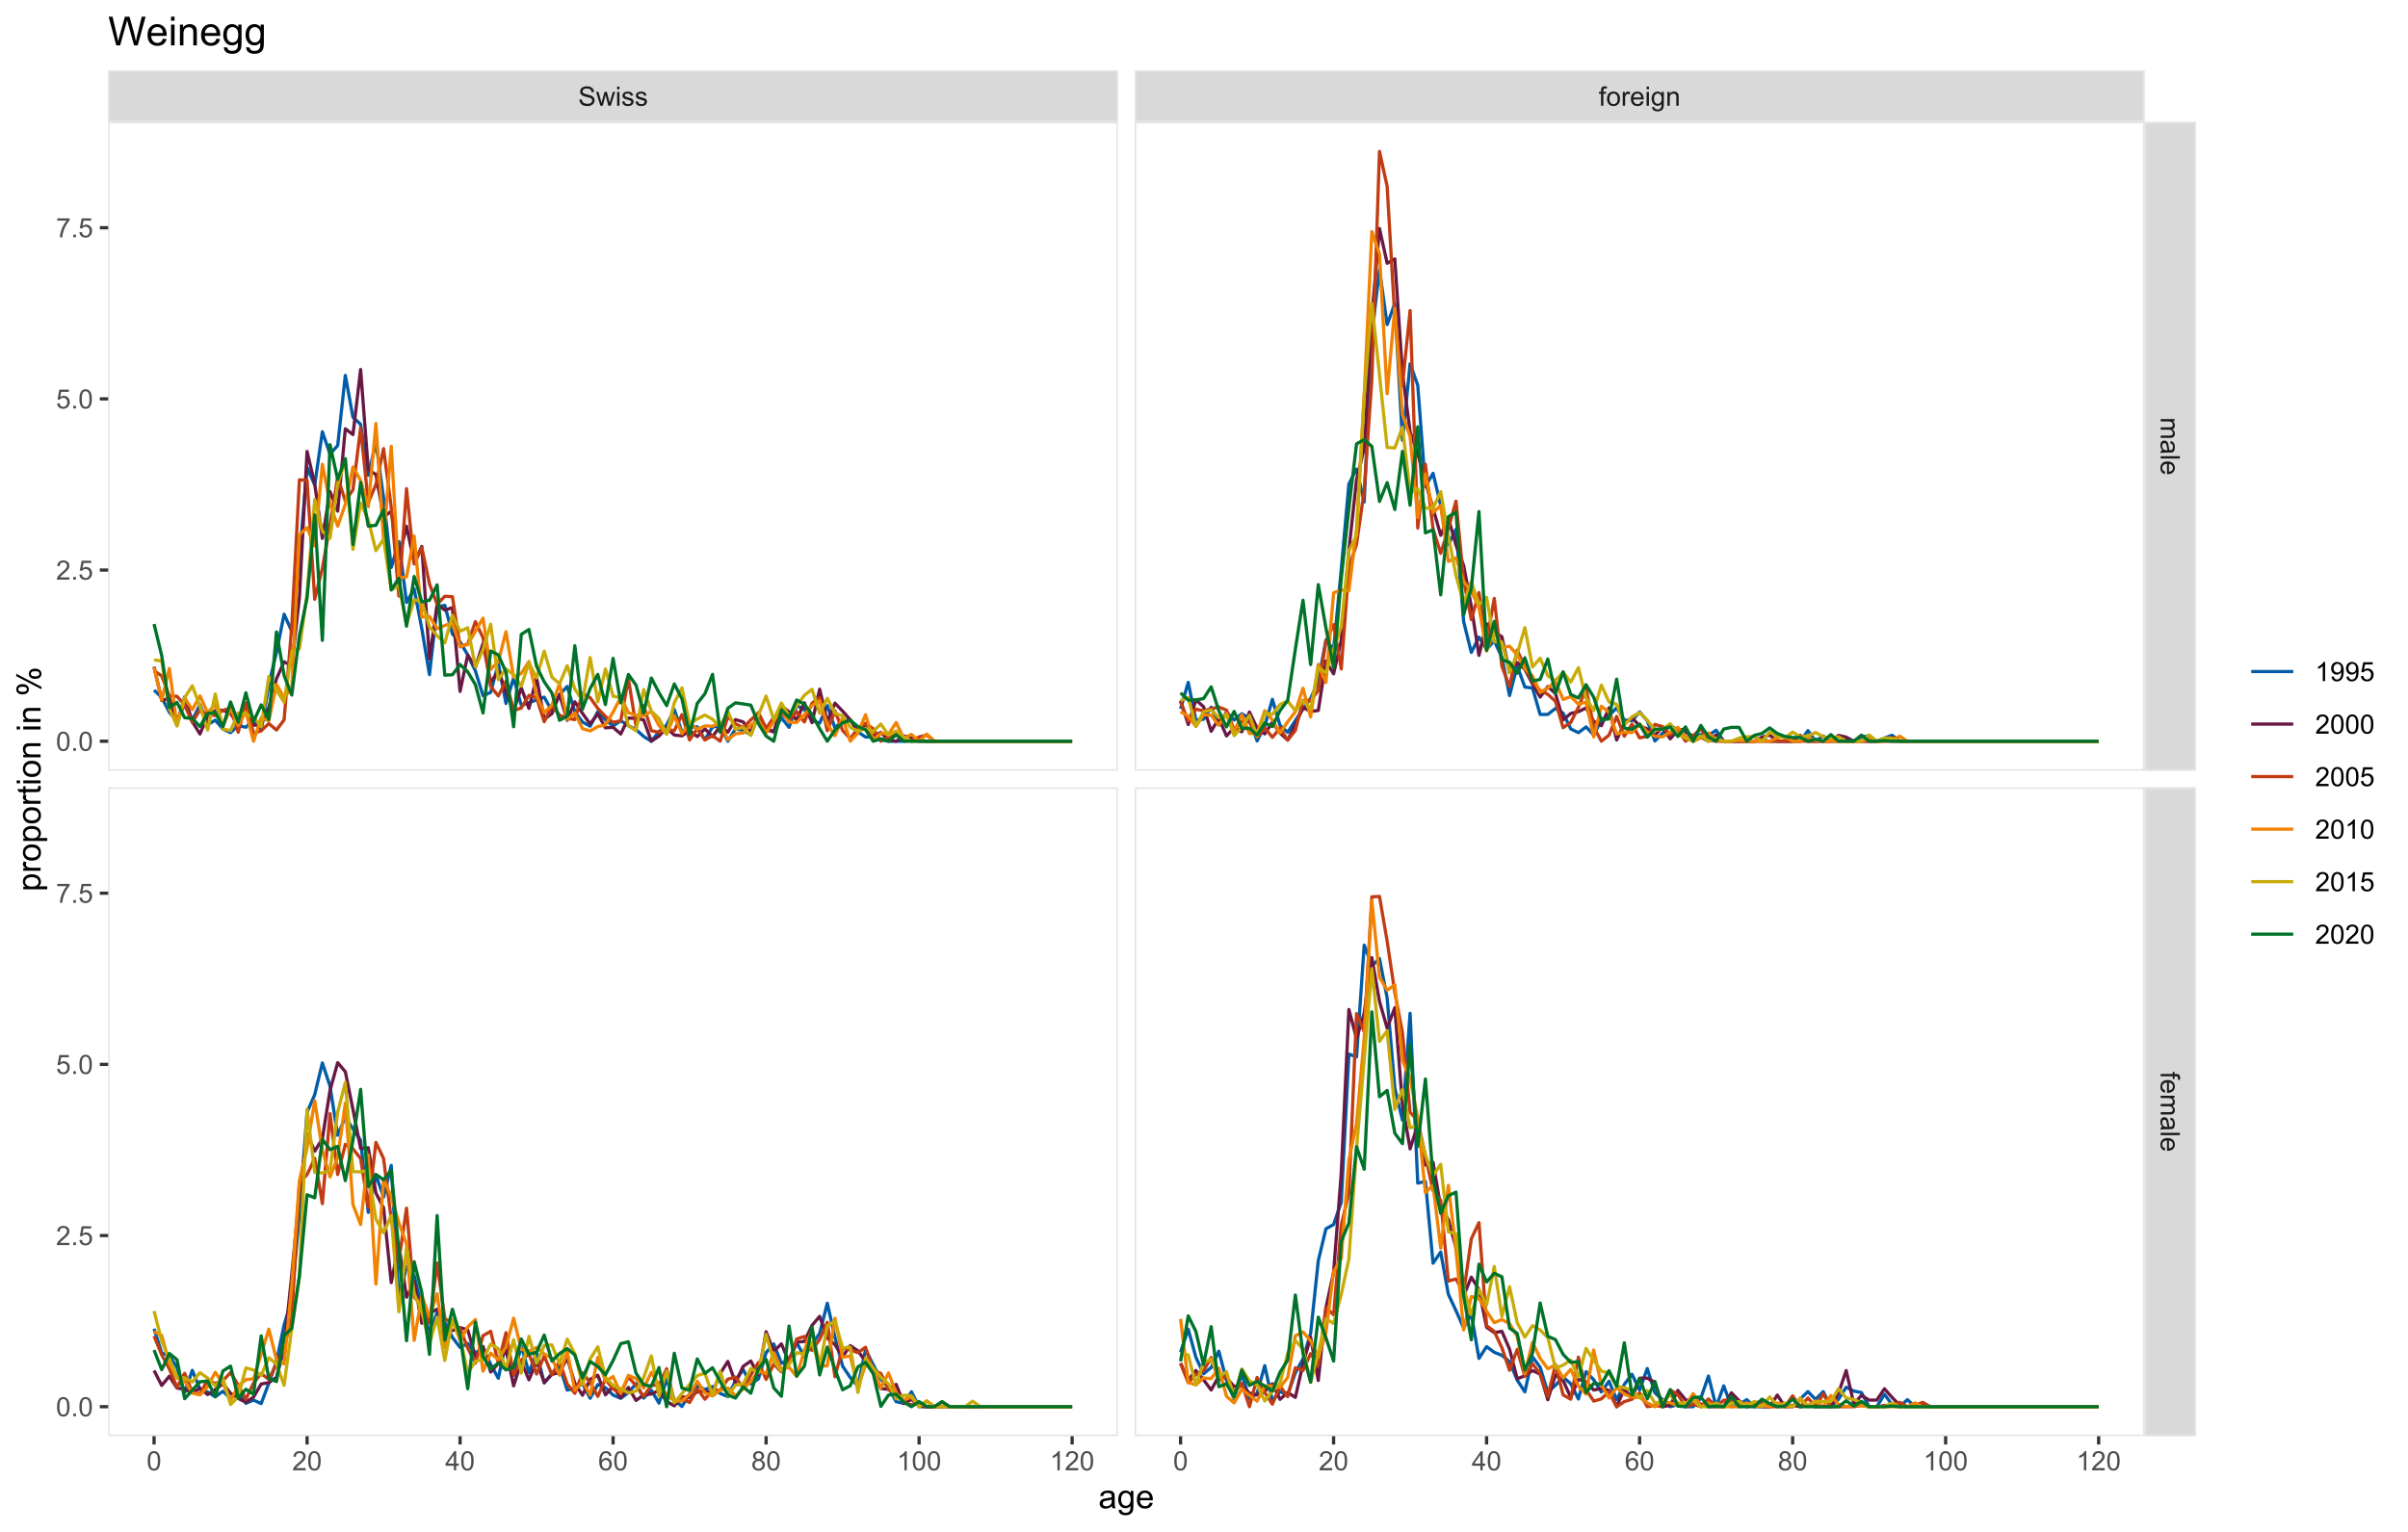 <?xml version="1.0" encoding="UTF-8"?>
<svg xmlns="http://www.w3.org/2000/svg" xmlns:xlink="http://www.w3.org/1999/xlink" width="792pt" height="504pt" viewBox="0 0 792 504" version="1.1">
<defs>
<g>
<symbol overflow="visible" id="glyph0-0">
<path style="stroke:none;" d="M 1.102 0 L 1.102 -5.5 L 5.5 -5.5 L 5.5 0 Z M 1.238 -0.137 L 5.363 -0.137 L 5.363 -5.363 L 1.238 -5.363 Z M 1.238 -0.137 "/>
</symbol>
<symbol overflow="visible" id="glyph0-1">
<path style="stroke:none;" d="M 0.395 -2.023 L 1.18 -2.094 C 1.215 -1.773 1.305 -1.516 1.441 -1.316 C 1.574 -1.113 1.785 -0.949 2.074 -0.828 C 2.359 -0.699 2.68 -0.637 3.043 -0.641 C 3.355 -0.637 3.637 -0.684 3.883 -0.781 C 4.125 -0.875 4.305 -1.008 4.426 -1.172 C 4.543 -1.336 4.605 -1.516 4.605 -1.711 C 4.605 -1.906 4.547 -2.078 4.434 -2.227 C 4.316 -2.375 4.129 -2.5 3.867 -2.602 C 3.695 -2.664 3.32 -2.766 2.746 -2.906 C 2.164 -3.047 1.758 -3.176 1.531 -3.301 C 1.227 -3.453 1.004 -3.648 0.855 -3.887 C 0.707 -4.117 0.633 -4.379 0.637 -4.672 C 0.633 -4.984 0.723 -5.281 0.906 -5.562 C 1.082 -5.836 1.344 -6.047 1.695 -6.191 C 2.039 -6.332 2.426 -6.402 2.852 -6.406 C 3.316 -6.402 3.73 -6.328 4.09 -6.18 C 4.445 -6.027 4.719 -5.805 4.91 -5.516 C 5.102 -5.219 5.203 -4.891 5.219 -4.523 L 4.422 -4.465 C 4.375 -4.863 4.23 -5.164 3.984 -5.367 C 3.734 -5.57 3.367 -5.672 2.887 -5.672 C 2.383 -5.672 2.016 -5.578 1.785 -5.395 C 1.555 -5.207 1.441 -4.984 1.441 -4.727 C 1.441 -4.496 1.52 -4.309 1.684 -4.168 C 1.84 -4.02 2.262 -3.871 2.941 -3.719 C 3.617 -3.562 4.082 -3.43 4.336 -3.316 C 4.703 -3.145 4.973 -2.93 5.148 -2.672 C 5.32 -2.414 5.406 -2.113 5.41 -1.777 C 5.406 -1.441 5.312 -1.129 5.121 -0.832 C 4.93 -0.535 4.652 -0.301 4.293 -0.137 C 3.93 0.027 3.527 0.105 3.082 0.109 C 2.512 0.105 2.031 0.023 1.648 -0.141 C 1.258 -0.305 0.957 -0.555 0.742 -0.891 C 0.52 -1.223 0.402 -1.598 0.395 -2.023 Z M 0.395 -2.023 "/>
</symbol>
<symbol overflow="visible" id="glyph0-2">
<path style="stroke:none;" d="M 1.422 0 L 0.027 -4.562 L 0.824 -4.562 L 1.551 -1.93 L 1.82 -0.949 C 1.832 -0.996 1.91 -1.309 2.059 -1.891 L 2.785 -4.562 L 3.578 -4.562 L 4.262 -1.918 L 4.492 -1.043 L 4.754 -1.926 L 5.535 -4.562 L 6.285 -4.562 L 4.859 0 L 4.055 0 L 3.332 -2.734 L 3.152 -3.512 L 2.23 0 Z M 1.422 0 "/>
</symbol>
<symbol overflow="visible" id="glyph0-3">
<path style="stroke:none;" d="M 0.586 -5.41 L 0.586 -6.301 L 1.359 -6.301 L 1.359 -5.41 Z M 0.586 0 L 0.586 -4.562 L 1.359 -4.562 L 1.359 0 Z M 0.586 0 "/>
</symbol>
<symbol overflow="visible" id="glyph0-4">
<path style="stroke:none;" d="M 0.27 -1.363 L 1.035 -1.484 C 1.078 -1.172 1.199 -0.938 1.395 -0.777 C 1.59 -0.609 1.863 -0.527 2.219 -0.531 C 2.57 -0.527 2.832 -0.602 3.008 -0.75 C 3.176 -0.895 3.262 -1.062 3.266 -1.258 C 3.262 -1.43 3.188 -1.566 3.039 -1.672 C 2.93 -1.734 2.664 -1.824 2.246 -1.934 C 1.676 -2.074 1.285 -2.195 1.066 -2.305 C 0.848 -2.406 0.68 -2.551 0.566 -2.738 C 0.453 -2.918 0.398 -3.125 0.398 -3.352 C 0.398 -3.555 0.445 -3.742 0.539 -3.914 C 0.633 -4.086 0.758 -4.23 0.918 -4.348 C 1.039 -4.434 1.203 -4.508 1.41 -4.574 C 1.617 -4.633 1.84 -4.664 2.078 -4.668 C 2.434 -4.664 2.75 -4.613 3.023 -4.512 C 3.293 -4.406 3.492 -4.266 3.621 -4.09 C 3.75 -3.914 3.84 -3.68 3.891 -3.387 L 3.133 -3.281 C 3.098 -3.516 2.996 -3.699 2.832 -3.832 C 2.664 -3.965 2.434 -4.031 2.137 -4.031 C 1.777 -4.031 1.523 -3.973 1.375 -3.855 C 1.223 -3.738 1.148 -3.598 1.148 -3.441 C 1.148 -3.34 1.18 -3.25 1.242 -3.172 C 1.305 -3.086 1.402 -3.02 1.539 -2.965 C 1.613 -2.934 1.84 -2.867 2.223 -2.766 C 2.766 -2.617 3.148 -2.496 3.367 -2.406 C 3.582 -2.312 3.75 -2.176 3.875 -2 C 3.996 -1.82 4.059 -1.602 4.062 -1.34 C 4.059 -1.078 3.984 -0.836 3.836 -0.609 C 3.684 -0.383 3.465 -0.207 3.184 -0.082 C 2.895 0.039 2.574 0.098 2.223 0.102 C 1.625 0.098 1.172 -0.02 0.863 -0.266 C 0.551 -0.508 0.355 -0.875 0.27 -1.363 Z M 0.27 -1.363 "/>
</symbol>
<symbol overflow="visible" id="glyph0-5">
<path style="stroke:none;" d="M 0.766 0 L 0.766 -3.961 L 0.082 -3.961 L 0.082 -4.562 L 0.766 -4.562 L 0.766 -5.047 C 0.762 -5.352 0.789 -5.582 0.848 -5.73 C 0.918 -5.93 1.047 -6.09 1.238 -6.219 C 1.422 -6.34 1.688 -6.402 2.027 -6.406 C 2.246 -6.402 2.484 -6.379 2.75 -6.328 L 2.633 -5.656 C 2.469 -5.68 2.32 -5.695 2.18 -5.699 C 1.945 -5.695 1.777 -5.645 1.68 -5.547 C 1.582 -5.445 1.535 -5.258 1.535 -4.984 L 1.535 -4.562 L 2.422 -4.562 L 2.422 -3.961 L 1.535 -3.961 L 1.535 0 Z M 0.766 0 "/>
</symbol>
<symbol overflow="visible" id="glyph0-6">
<path style="stroke:none;" d="M 0.293 -2.281 C 0.293 -3.125 0.527 -3.754 0.996 -4.16 C 1.387 -4.496 1.863 -4.664 2.434 -4.668 C 3.059 -4.664 3.57 -4.457 3.969 -4.051 C 4.363 -3.637 4.562 -3.07 4.566 -2.348 C 4.562 -1.758 4.477 -1.297 4.301 -0.961 C 4.125 -0.625 3.867 -0.363 3.535 -0.176 C 3.195 0.008 2.828 0.098 2.434 0.102 C 1.789 0.098 1.273 -0.102 0.883 -0.512 C 0.488 -0.918 0.293 -1.508 0.293 -2.281 Z M 1.086 -2.281 C 1.082 -1.695 1.211 -1.258 1.469 -0.969 C 1.723 -0.672 2.043 -0.527 2.434 -0.531 C 2.812 -0.527 3.133 -0.672 3.391 -0.969 C 3.645 -1.258 3.773 -1.707 3.773 -2.309 C 3.773 -2.871 3.645 -3.297 3.387 -3.59 C 3.129 -3.879 2.809 -4.023 2.434 -4.027 C 2.043 -4.023 1.723 -3.879 1.469 -3.594 C 1.211 -3.301 1.082 -2.863 1.086 -2.281 Z M 1.086 -2.281 "/>
</symbol>
<symbol overflow="visible" id="glyph0-7">
<path style="stroke:none;" d="M 0.57 0 L 0.57 -4.562 L 1.266 -4.562 L 1.266 -3.871 C 1.445 -4.191 1.609 -4.406 1.758 -4.512 C 1.906 -4.613 2.07 -4.664 2.258 -4.668 C 2.516 -4.664 2.781 -4.582 3.051 -4.418 L 2.785 -3.699 C 2.59 -3.809 2.402 -3.867 2.219 -3.867 C 2.047 -3.867 1.895 -3.816 1.762 -3.715 C 1.625 -3.613 1.527 -3.473 1.473 -3.293 C 1.383 -3.016 1.34 -2.715 1.344 -2.391 L 1.344 0 Z M 0.57 0 "/>
</symbol>
<symbol overflow="visible" id="glyph0-8">
<path style="stroke:none;" d="M 3.703 -1.469 L 4.504 -1.371 C 4.375 -0.902 4.141 -0.539 3.801 -0.285 C 3.461 -0.027 3.027 0.098 2.496 0.102 C 1.828 0.098 1.297 -0.102 0.906 -0.512 C 0.512 -0.918 0.316 -1.496 0.32 -2.242 C 0.316 -3.008 0.516 -3.605 0.914 -4.031 C 1.309 -4.453 1.82 -4.664 2.453 -4.668 C 3.059 -4.664 3.555 -4.457 3.945 -4.043 C 4.328 -3.629 4.523 -3.043 4.527 -2.289 C 4.523 -2.242 4.523 -2.176 4.523 -2.086 L 1.121 -2.086 C 1.145 -1.582 1.289 -1.195 1.547 -0.93 C 1.801 -0.66 2.117 -0.527 2.5 -0.531 C 2.781 -0.527 3.023 -0.602 3.227 -0.754 C 3.426 -0.902 3.586 -1.141 3.703 -1.469 Z M 1.164 -2.719 L 3.711 -2.719 C 3.672 -3.102 3.578 -3.387 3.422 -3.582 C 3.172 -3.879 2.852 -4.031 2.461 -4.031 C 2.105 -4.031 1.805 -3.91 1.566 -3.672 C 1.32 -3.434 1.188 -3.117 1.164 -2.719 Z M 1.164 -2.719 "/>
</symbol>
<symbol overflow="visible" id="glyph0-9">
<path style="stroke:none;" d="M 0.438 0.379 L 1.191 0.488 C 1.219 0.719 1.309 0.891 1.453 0.996 C 1.645 1.137 1.906 1.207 2.238 1.211 C 2.598 1.207 2.871 1.137 3.066 0.996 C 3.258 0.852 3.391 0.648 3.465 0.395 C 3.5 0.234 3.52 -0.094 3.52 -0.598 C 3.18 -0.199 2.758 0 2.258 0 C 1.625 0 1.141 -0.227 0.801 -0.68 C 0.453 -1.133 0.281 -1.676 0.285 -2.309 C 0.281 -2.742 0.359 -3.141 0.52 -3.512 C 0.676 -3.879 0.906 -4.164 1.207 -4.367 C 1.504 -4.562 1.855 -4.664 2.262 -4.668 C 2.797 -4.664 3.238 -4.445 3.594 -4.012 L 3.594 -4.562 L 4.305 -4.562 L 4.305 -0.617 C 4.301 0.094 4.227 0.594 4.086 0.891 C 3.938 1.188 3.711 1.422 3.398 1.594 C 3.086 1.766 2.699 1.852 2.242 1.852 C 1.695 1.852 1.254 1.727 0.922 1.484 C 0.586 1.234 0.426 0.867 0.438 0.379 Z M 1.078 -2.363 C 1.078 -1.762 1.195 -1.324 1.434 -1.051 C 1.672 -0.773 1.969 -0.637 2.328 -0.641 C 2.68 -0.637 2.98 -0.773 3.223 -1.051 C 3.461 -1.32 3.578 -1.75 3.582 -2.336 C 3.578 -2.895 3.457 -3.316 3.211 -3.602 C 2.961 -3.883 2.66 -4.023 2.316 -4.027 C 1.969 -4.023 1.676 -3.883 1.438 -3.605 C 1.195 -3.324 1.078 -2.91 1.078 -2.363 Z M 1.078 -2.363 "/>
</symbol>
<symbol overflow="visible" id="glyph0-10">
<path style="stroke:none;" d="M 0.578 0 L 0.578 -4.562 L 1.277 -4.562 L 1.277 -3.914 C 1.609 -4.414 2.09 -4.664 2.727 -4.668 C 3 -4.664 3.254 -4.613 3.484 -4.52 C 3.715 -4.418 3.887 -4.289 4.004 -4.129 C 4.113 -3.969 4.195 -3.777 4.246 -3.559 C 4.273 -3.41 4.289 -3.16 4.289 -2.805 L 4.289 0 L 3.516 0 L 3.516 -2.777 C 3.516 -3.09 3.484 -3.324 3.426 -3.484 C 3.363 -3.637 3.258 -3.762 3.105 -3.855 C 2.949 -3.949 2.77 -3.996 2.566 -3.996 C 2.234 -3.996 1.949 -3.891 1.711 -3.68 C 1.469 -3.469 1.348 -3.07 1.352 -2.492 L 1.352 0 Z M 0.578 0 "/>
</symbol>
<symbol overflow="visible" id="glyph0-11">
<path style="stroke:none;" d="M 0.367 -3.105 C 0.363 -3.848 0.438 -4.445 0.594 -4.902 C 0.742 -5.355 0.973 -5.707 1.277 -5.953 C 1.578 -6.199 1.957 -6.32 2.418 -6.324 C 2.754 -6.32 3.051 -6.254 3.309 -6.121 C 3.562 -5.984 3.773 -5.789 3.938 -5.531 C 4.102 -5.273 4.23 -4.961 4.328 -4.594 C 4.422 -4.227 4.469 -3.73 4.473 -3.105 C 4.469 -2.367 4.395 -1.77 4.242 -1.316 C 4.09 -0.859 3.863 -0.508 3.562 -0.262 C 3.258 -0.016 2.875 0.105 2.418 0.109 C 1.809 0.105 1.332 -0.109 0.988 -0.547 C 0.57 -1.066 0.363 -1.922 0.367 -3.105 Z M 1.16 -3.105 C 1.16 -2.07 1.281 -1.379 1.523 -1.039 C 1.766 -0.695 2.062 -0.527 2.418 -0.527 C 2.773 -0.527 3.074 -0.699 3.316 -1.043 C 3.559 -1.387 3.68 -2.074 3.68 -3.105 C 3.68 -4.145 3.559 -4.832 3.316 -5.172 C 3.074 -5.512 2.77 -5.684 2.41 -5.684 C 2.051 -5.684 1.77 -5.531 1.559 -5.234 C 1.293 -4.844 1.16 -4.137 1.16 -3.105 Z M 1.16 -3.105 "/>
</symbol>
<symbol overflow="visible" id="glyph0-12">
<path style="stroke:none;" d="M 4.43 -0.742 L 4.43 0 L 0.266 0 C 0.258 -0.188 0.289 -0.367 0.355 -0.539 C 0.461 -0.82 0.629 -1.098 0.863 -1.375 C 1.094 -1.648 1.434 -1.965 1.879 -2.328 C 2.562 -2.887 3.023 -3.332 3.266 -3.664 C 3.5 -3.988 3.621 -4.301 3.625 -4.594 C 3.621 -4.898 3.512 -5.156 3.297 -5.367 C 3.074 -5.578 2.789 -5.684 2.441 -5.684 C 2.066 -5.684 1.77 -5.57 1.547 -5.348 C 1.32 -5.125 1.207 -4.816 1.207 -4.422 L 0.414 -4.504 C 0.465 -5.094 0.668 -5.543 1.027 -5.855 C 1.379 -6.164 1.855 -6.32 2.457 -6.324 C 3.059 -6.32 3.539 -6.152 3.891 -5.82 C 4.242 -5.484 4.418 -5.07 4.422 -4.578 C 4.418 -4.32 4.367 -4.074 4.266 -3.832 C 4.164 -3.59 3.992 -3.332 3.754 -3.062 C 3.512 -2.793 3.113 -2.426 2.562 -1.957 C 2.094 -1.566 1.797 -1.301 1.664 -1.16 C 1.531 -1.02 1.422 -0.879 1.34 -0.742 Z M 4.43 -0.742 "/>
</symbol>
<symbol overflow="visible" id="glyph0-13">
<path style="stroke:none;" d="M 2.844 0 L 2.844 -1.508 L 0.113 -1.508 L 0.113 -2.219 L 2.988 -6.301 L 3.617 -6.301 L 3.617 -2.219 L 4.469 -2.219 L 4.469 -1.508 L 3.617 -1.508 L 3.617 0 Z M 2.844 -2.219 L 2.844 -5.059 L 0.871 -2.219 Z M 2.844 -2.219 "/>
</symbol>
<symbol overflow="visible" id="glyph0-14">
<path style="stroke:none;" d="M 4.379 -4.758 L 3.609 -4.695 C 3.539 -4.996 3.441 -5.219 3.316 -5.359 C 3.105 -5.574 2.848 -5.684 2.543 -5.688 C 2.297 -5.684 2.078 -5.617 1.895 -5.484 C 1.648 -5.305 1.457 -5.043 1.32 -4.703 C 1.176 -4.363 1.105 -3.879 1.102 -3.25 C 1.285 -3.531 1.512 -3.742 1.781 -3.879 C 2.051 -4.016 2.332 -4.082 2.629 -4.086 C 3.141 -4.082 3.578 -3.895 3.945 -3.516 C 4.305 -3.137 4.488 -2.645 4.492 -2.047 C 4.488 -1.648 4.402 -1.281 4.234 -0.941 C 4.062 -0.602 3.828 -0.34 3.531 -0.16 C 3.23 0.02 2.895 0.105 2.52 0.109 C 1.871 0.105 1.344 -0.129 0.941 -0.602 C 0.531 -1.074 0.328 -1.855 0.332 -2.949 C 0.328 -4.16 0.551 -5.047 1.004 -5.602 C 1.395 -6.082 1.926 -6.32 2.59 -6.324 C 3.086 -6.32 3.492 -6.184 3.809 -5.906 C 4.125 -5.629 4.312 -5.246 4.379 -4.758 Z M 1.219 -2.039 C 1.219 -1.773 1.273 -1.516 1.387 -1.273 C 1.5 -1.027 1.66 -0.844 1.863 -0.719 C 2.066 -0.59 2.277 -0.527 2.504 -0.527 C 2.828 -0.527 3.109 -0.656 3.348 -0.922 C 3.578 -1.184 3.695 -1.543 3.699 -2 C 3.695 -2.43 3.582 -2.773 3.352 -3.027 C 3.117 -3.273 2.824 -3.398 2.477 -3.402 C 2.121 -3.398 1.824 -3.273 1.582 -3.027 C 1.34 -2.773 1.219 -2.445 1.219 -2.039 Z M 1.219 -2.039 "/>
</symbol>
<symbol overflow="visible" id="glyph0-15">
<path style="stroke:none;" d="M 1.555 -3.418 C 1.23 -3.531 0.992 -3.699 0.84 -3.918 C 0.684 -4.133 0.609 -4.395 0.609 -4.699 C 0.609 -5.156 0.773 -5.539 1.102 -5.855 C 1.43 -6.164 1.867 -6.32 2.418 -6.324 C 2.969 -6.32 3.41 -6.16 3.746 -5.844 C 4.078 -5.523 4.246 -5.137 4.25 -4.68 C 4.246 -4.387 4.172 -4.133 4.02 -3.918 C 3.863 -3.699 3.629 -3.531 3.32 -3.418 C 3.707 -3.285 4 -3.082 4.203 -2.805 C 4.402 -2.52 4.504 -2.184 4.508 -1.801 C 4.504 -1.258 4.312 -0.805 3.934 -0.441 C 3.551 -0.074 3.051 0.105 2.434 0.109 C 1.809 0.105 1.309 -0.074 0.926 -0.441 C 0.543 -0.809 0.352 -1.27 0.355 -1.82 C 0.352 -2.23 0.457 -2.574 0.668 -2.852 C 0.875 -3.125 1.168 -3.312 1.555 -3.418 Z M 1.402 -4.727 C 1.398 -4.426 1.496 -4.184 1.688 -3.996 C 1.879 -3.805 2.129 -3.707 2.438 -3.711 C 2.734 -3.707 2.977 -3.801 3.168 -3.992 C 3.355 -4.176 3.449 -4.406 3.453 -4.684 C 3.449 -4.965 3.352 -5.203 3.16 -5.398 C 2.961 -5.586 2.719 -5.684 2.43 -5.688 C 2.129 -5.684 1.883 -5.59 1.691 -5.402 C 1.496 -5.215 1.398 -4.988 1.402 -4.727 Z M 1.152 -1.816 C 1.148 -1.598 1.199 -1.383 1.309 -1.176 C 1.41 -0.969 1.566 -0.809 1.773 -0.695 C 1.98 -0.582 2.203 -0.527 2.441 -0.527 C 2.809 -0.527 3.113 -0.645 3.355 -0.883 C 3.594 -1.121 3.715 -1.426 3.719 -1.793 C 3.715 -2.164 3.59 -2.469 3.344 -2.715 C 3.094 -2.957 2.785 -3.082 2.414 -3.082 C 2.051 -3.082 1.75 -2.961 1.512 -2.719 C 1.27 -2.477 1.148 -2.176 1.152 -1.816 Z M 1.152 -1.816 "/>
</symbol>
<symbol overflow="visible" id="glyph0-16">
<path style="stroke:none;" d="M 3.277 0 L 2.504 0 L 2.504 -4.93 C 2.316 -4.75 2.074 -4.574 1.773 -4.395 C 1.469 -4.215 1.195 -4.082 0.957 -3.996 L 0.957 -4.742 C 1.387 -4.941 1.766 -5.188 2.09 -5.48 C 2.414 -5.77 2.645 -6.051 2.781 -6.324 L 3.277 -6.324 Z M 3.277 0 "/>
</symbol>
<symbol overflow="visible" id="glyph0-17">
<path style="stroke:none;" d="M 0.801 0 L 0.801 -0.883 L 1.68 -0.883 L 1.68 0 Z M 0.801 0 "/>
</symbol>
<symbol overflow="visible" id="glyph0-18">
<path style="stroke:none;" d="M 0.367 -1.648 L 1.176 -1.719 C 1.234 -1.32 1.375 -1.023 1.594 -0.824 C 1.812 -0.625 2.078 -0.527 2.391 -0.527 C 2.762 -0.527 3.074 -0.668 3.336 -0.949 C 3.59 -1.23 3.719 -1.602 3.723 -2.066 C 3.719 -2.504 3.594 -2.852 3.348 -3.109 C 3.098 -3.363 2.773 -3.492 2.375 -3.492 C 2.125 -3.492 1.902 -3.434 1.703 -3.32 C 1.5 -3.207 1.344 -3.062 1.23 -2.883 L 0.504 -2.977 L 1.113 -6.215 L 4.246 -6.215 L 4.246 -5.473 L 1.73 -5.473 L 1.391 -3.781 C 1.766 -4.039 2.164 -4.172 2.582 -4.176 C 3.129 -4.172 3.594 -3.98 3.973 -3.605 C 4.352 -3.223 4.539 -2.734 4.543 -2.137 C 4.539 -1.562 4.375 -1.07 4.043 -0.656 C 3.637 -0.148 3.086 0.105 2.391 0.109 C 1.816 0.105 1.348 -0.051 0.984 -0.371 C 0.621 -0.691 0.414 -1.117 0.367 -1.648 Z M 0.367 -1.648 "/>
</symbol>
<symbol overflow="visible" id="glyph0-19">
<path style="stroke:none;" d="M 0.418 -5.473 L 0.418 -6.219 L 4.496 -6.219 L 4.496 -5.617 C 4.09 -5.188 3.691 -4.621 3.301 -3.914 C 2.902 -3.203 2.602 -2.473 2.391 -1.73 C 2.234 -1.199 2.133 -0.625 2.094 0 L 1.297 0 C 1.305 -0.492 1.402 -1.09 1.59 -1.793 C 1.773 -2.496 2.043 -3.172 2.391 -3.824 C 2.738 -4.477 3.109 -5.027 3.504 -5.473 Z M 0.418 -5.473 "/>
</symbol>
<symbol overflow="visible" id="glyph0-20">
<path style="stroke:none;" d="M 0.48 -1.457 L 1.227 -1.527 C 1.285 -1.172 1.406 -0.918 1.586 -0.762 C 1.762 -0.605 1.988 -0.527 2.27 -0.527 C 2.504 -0.527 2.715 -0.582 2.895 -0.691 C 3.074 -0.801 3.219 -0.945 3.336 -1.129 C 3.445 -1.309 3.543 -1.555 3.621 -1.863 C 3.699 -2.172 3.738 -2.484 3.738 -2.809 C 3.738 -2.84 3.734 -2.895 3.734 -2.965 C 3.578 -2.715 3.367 -2.512 3.102 -2.363 C 2.828 -2.207 2.539 -2.133 2.23 -2.137 C 1.707 -2.133 1.266 -2.32 0.906 -2.703 C 0.543 -3.078 0.363 -3.578 0.367 -4.199 C 0.363 -4.836 0.551 -5.348 0.93 -5.738 C 1.305 -6.125 1.777 -6.32 2.348 -6.324 C 2.754 -6.32 3.129 -6.211 3.469 -5.992 C 3.809 -5.77 4.066 -5.457 4.242 -5.051 C 4.418 -4.641 4.504 -4.047 4.508 -3.277 C 4.504 -2.469 4.418 -1.828 4.246 -1.355 C 4.07 -0.875 3.809 -0.512 3.465 -0.266 C 3.117 -0.016 2.715 0.105 2.25 0.109 C 1.758 0.105 1.355 -0.027 1.043 -0.301 C 0.73 -0.574 0.543 -0.961 0.48 -1.457 Z M 3.648 -4.238 C 3.645 -4.676 3.527 -5.027 3.293 -5.293 C 3.055 -5.551 2.77 -5.684 2.441 -5.684 C 2.094 -5.684 1.793 -5.543 1.543 -5.262 C 1.285 -4.98 1.16 -4.617 1.16 -4.172 C 1.16 -3.77 1.281 -3.441 1.523 -3.195 C 1.766 -2.941 2.062 -2.816 2.418 -2.82 C 2.773 -2.816 3.066 -2.941 3.301 -3.195 C 3.527 -3.441 3.645 -3.789 3.648 -4.238 Z M 3.648 -4.238 "/>
</symbol>
<symbol overflow="visible" id="glyph1-0">
<path style="stroke:none;" d="M 0 1.102 L 5.5 1.102 L 5.5 5.5 L 0 5.5 Z M 0.137 1.238 L 0.137 5.363 L 5.363 5.363 L 5.363 1.238 Z M 0.137 1.238 "/>
</symbol>
<symbol overflow="visible" id="glyph1-1">
<path style="stroke:none;" d="M 0 0.578 L 4.562 0.578 L 4.562 1.273 L 3.922 1.273 C 4.141 1.414 4.32 1.605 4.461 1.844 C 4.594 2.078 4.664 2.348 4.668 2.656 C 4.664 2.992 4.594 3.27 4.457 3.488 C 4.312 3.699 4.117 3.852 3.867 3.945 C 4.398 4.301 4.664 4.773 4.668 5.355 C 4.664 5.805 4.539 6.148 4.289 6.395 C 4.039 6.637 3.652 6.762 3.133 6.762 L 0 6.762 L 0 5.996 L 2.875 5.996 C 3.184 5.992 3.406 5.969 3.543 5.918 C 3.676 5.867 3.785 5.773 3.871 5.645 C 3.953 5.512 3.996 5.359 3.996 5.184 C 3.996 4.859 3.887 4.594 3.676 4.383 C 3.457 4.172 3.117 4.066 2.652 4.066 L 0 4.066 L 0 3.293 L 2.965 3.293 C 3.309 3.293 3.566 3.227 3.738 3.102 C 3.91 2.973 3.996 2.77 3.996 2.484 C 3.996 2.266 3.938 2.062 3.824 1.879 C 3.707 1.691 3.539 1.559 3.32 1.477 C 3.098 1.391 2.781 1.348 2.367 1.352 L 0 1.352 Z M 0 0.578 "/>
</symbol>
<symbol overflow="visible" id="glyph1-2">
<path style="stroke:none;" d="M 0.562 3.559 C 0.32 3.27 0.148 2.996 0.047 2.73 C -0.051 2.465 -0.098 2.18 -0.102 1.879 C -0.098 1.375 0.02 0.988 0.266 0.719 C 0.508 0.449 0.82 0.316 1.203 0.316 C 1.422 0.316 1.629 0.367 1.816 0.469 C 2 0.57 2.148 0.703 2.262 0.867 C 2.371 1.031 2.453 1.215 2.516 1.426 C 2.551 1.574 2.59 1.805 2.629 2.113 C 2.703 2.734 2.793 3.195 2.895 3.492 C 3 3.492 3.066 3.492 3.098 3.496 C 3.41 3.492 3.633 3.418 3.766 3.277 C 3.938 3.074 4.023 2.781 4.027 2.398 C 4.023 2.031 3.961 1.762 3.836 1.59 C 3.707 1.414 3.48 1.289 3.16 1.207 L 3.262 0.449 C 3.582 0.516 3.844 0.629 4.043 0.789 C 4.242 0.945 4.395 1.172 4.504 1.473 C 4.609 1.77 4.664 2.117 4.668 2.508 C 4.664 2.898 4.617 3.215 4.527 3.457 C 4.434 3.699 4.32 3.879 4.184 3.996 C 4.043 4.109 3.867 4.188 3.656 4.238 C 3.523 4.258 3.285 4.27 2.945 4.273 L 1.914 4.273 C 1.191 4.27 0.734 4.289 0.547 4.324 C 0.352 4.355 0.172 4.418 0 4.52 L 0 3.711 C 0.16 3.629 0.348 3.578 0.562 3.559 Z M 2.289 3.492 C 2.172 3.211 2.074 2.789 2 2.23 C 1.949 1.91 1.898 1.684 1.844 1.555 C 1.785 1.422 1.699 1.32 1.59 1.25 C 1.477 1.176 1.355 1.141 1.227 1.145 C 1.016 1.141 0.844 1.219 0.707 1.379 C 0.57 1.531 0.504 1.762 0.504 2.062 C 0.504 2.359 0.566 2.621 0.699 2.855 C 0.824 3.086 1.004 3.258 1.234 3.367 C 1.406 3.449 1.664 3.492 2.008 3.492 Z M 2.289 3.492 "/>
</symbol>
<symbol overflow="visible" id="glyph1-3">
<path style="stroke:none;" d="M 0 0.562 L 6.301 0.562 L 6.301 1.336 L 0 1.336 Z M 0 0.562 "/>
</symbol>
<symbol overflow="visible" id="glyph1-4">
<path style="stroke:none;" d="M 1.469 3.703 L 1.371 4.504 C 0.902 4.375 0.539 4.141 0.285 3.801 C 0.027 3.461 -0.098 3.027 -0.102 2.496 C -0.098 1.828 0.102 1.297 0.512 0.906 C 0.918 0.512 1.496 0.316 2.242 0.32 C 3.008 0.316 3.605 0.516 4.031 0.914 C 4.453 1.309 4.664 1.82 4.668 2.453 C 4.664 3.059 4.457 3.555 4.043 3.945 C 3.629 4.328 3.043 4.523 2.289 4.527 C 2.242 4.523 2.176 4.523 2.086 4.523 L 2.086 1.121 C 1.582 1.145 1.195 1.289 0.93 1.547 C 0.66 1.801 0.527 2.117 0.531 2.5 C 0.527 2.781 0.602 3.023 0.754 3.227 C 0.902 3.426 1.141 3.586 1.469 3.703 Z M 2.719 1.164 L 2.719 3.711 C 3.102 3.672 3.387 3.578 3.582 3.422 C 3.879 3.172 4.031 2.852 4.031 2.461 C 4.031 2.105 3.91 1.805 3.672 1.566 C 3.434 1.32 3.117 1.188 2.719 1.164 Z M 2.719 1.164 "/>
</symbol>
<symbol overflow="visible" id="glyph1-5">
<path style="stroke:none;" d="M 0 0.766 L 3.961 0.766 L 3.961 0.082 L 4.562 0.082 L 4.562 0.766 L 5.047 0.766 C 5.352 0.762 5.582 0.789 5.73 0.848 C 5.93 0.918 6.09 1.047 6.219 1.238 C 6.34 1.422 6.402 1.688 6.406 2.027 C 6.402 2.246 6.379 2.484 6.328 2.75 L 5.656 2.633 C 5.68 2.469 5.695 2.32 5.699 2.18 C 5.695 1.941 5.645 1.773 5.547 1.68 C 5.445 1.582 5.258 1.535 4.984 1.535 L 4.562 1.535 L 4.562 2.422 L 3.961 2.422 L 3.961 1.535 L 0 1.535 Z M 0 0.766 "/>
</symbol>
<symbol overflow="visible" id="glyph2-0">
<path style="stroke:none;" d="M 1.375 0 L 1.375 -6.875 L 6.875 -6.875 L 6.875 0 Z M 1.547 -0.172 L 6.703 -0.172 L 6.703 -6.703 L 1.547 -6.703 Z M 1.547 -0.172 "/>
</symbol>
<symbol overflow="visible" id="glyph2-1">
<path style="stroke:none;" d="M 4.445 -0.703 C 4.086 -0.398 3.742 -0.184 3.414 -0.059 C 3.082 0.066 2.727 0.129 2.348 0.129 C 1.719 0.129 1.238 -0.023 0.902 -0.328 C 0.566 -0.633 0.398 -1.023 0.398 -1.504 C 0.398 -1.781 0.461 -2.035 0.586 -2.27 C 0.711 -2.496 0.875 -2.684 1.086 -2.824 C 1.289 -2.965 1.523 -3.07 1.781 -3.141 C 1.969 -3.191 2.254 -3.238 2.641 -3.289 C 3.418 -3.375 3.992 -3.488 4.367 -3.621 C 4.367 -3.754 4.371 -3.836 4.371 -3.871 C 4.371 -4.266 4.277 -4.543 4.098 -4.703 C 3.848 -4.918 3.48 -5.027 2.996 -5.031 C 2.539 -5.027 2.203 -4.949 1.988 -4.793 C 1.77 -4.633 1.609 -4.352 1.508 -3.949 L 0.562 -4.078 C 0.648 -4.48 0.789 -4.805 0.988 -5.055 C 1.184 -5.301 1.469 -5.492 1.844 -5.629 C 2.215 -5.762 2.645 -5.828 3.137 -5.832 C 3.621 -5.828 4.02 -5.773 4.324 -5.66 C 4.629 -5.543 4.852 -5.398 4.996 -5.227 C 5.137 -5.055 5.238 -4.836 5.297 -4.57 C 5.328 -4.406 5.344 -4.109 5.344 -3.68 L 5.344 -2.391 C 5.344 -1.492 5.363 -0.922 5.406 -0.684 C 5.445 -0.445 5.527 -0.219 5.648 0 L 4.641 0 C 4.539 -0.199 4.473 -0.434 4.445 -0.703 Z M 4.367 -2.863 C 4.012 -2.719 3.488 -2.598 2.789 -2.496 C 2.391 -2.438 2.105 -2.371 1.941 -2.301 C 1.773 -2.227 1.648 -2.121 1.562 -1.988 C 1.473 -1.848 1.43 -1.695 1.43 -1.531 C 1.43 -1.27 1.527 -1.055 1.723 -0.887 C 1.918 -0.711 2.203 -0.625 2.578 -0.629 C 2.949 -0.625 3.277 -0.707 3.57 -0.871 C 3.859 -1.031 4.074 -1.254 4.211 -1.543 C 4.312 -1.754 4.363 -2.078 4.367 -2.508 Z M 4.367 -2.863 "/>
</symbol>
<symbol overflow="visible" id="glyph2-2">
<path style="stroke:none;" d="M 0.547 0.473 L 1.488 0.613 C 1.527 0.898 1.637 1.109 1.816 1.246 C 2.055 1.422 2.379 1.512 2.797 1.516 C 3.242 1.512 3.59 1.422 3.832 1.246 C 4.074 1.062 4.238 0.812 4.328 0.492 C 4.379 0.297 4.402 -0.113 4.398 -0.746 C 3.973 -0.246 3.445 0 2.82 0 C 2.031 0 1.426 -0.281 1 -0.848 C 0.566 -1.41 0.352 -2.09 0.355 -2.883 C 0.352 -3.426 0.449 -3.926 0.648 -4.391 C 0.844 -4.848 1.129 -5.203 1.504 -5.457 C 1.875 -5.703 2.316 -5.828 2.824 -5.832 C 3.496 -5.828 4.051 -5.559 4.492 -5.016 L 4.492 -5.703 L 5.383 -5.703 L 5.383 -0.773 C 5.379 0.113 5.289 0.742 5.109 1.113 C 4.93 1.484 4.641 1.777 4.25 1.992 C 3.855 2.207 3.375 2.312 2.805 2.316 C 2.121 2.312 1.57 2.16 1.152 1.855 C 0.734 1.547 0.531 1.086 0.547 0.473 Z M 1.348 -2.953 C 1.348 -2.203 1.496 -1.656 1.793 -1.316 C 2.09 -0.969 2.461 -0.797 2.91 -0.801 C 3.352 -0.797 3.723 -0.969 4.027 -1.312 C 4.324 -1.656 4.477 -2.191 4.48 -2.922 C 4.477 -3.617 4.32 -4.145 4.016 -4.5 C 3.703 -4.852 3.332 -5.027 2.895 -5.031 C 2.465 -5.027 2.098 -4.852 1.797 -4.508 C 1.496 -4.156 1.348 -3.641 1.348 -2.953 Z M 1.348 -2.953 "/>
</symbol>
<symbol overflow="visible" id="glyph2-3">
<path style="stroke:none;" d="M 4.629 -1.836 L 5.629 -1.715 C 5.469 -1.125 5.176 -0.672 4.75 -0.352 C 4.324 -0.031 3.781 0.129 3.121 0.129 C 2.281 0.129 1.617 -0.125 1.133 -0.641 C 0.641 -1.152 0.398 -1.875 0.402 -2.805 C 0.398 -3.762 0.645 -4.504 1.145 -5.035 C 1.637 -5.562 2.277 -5.828 3.066 -5.832 C 3.824 -5.828 4.449 -5.57 4.934 -5.051 C 5.418 -4.531 5.66 -3.801 5.66 -2.863 C 5.66 -2.805 5.656 -2.719 5.656 -2.605 L 1.402 -2.605 C 1.434 -1.977 1.613 -1.496 1.934 -1.164 C 2.25 -0.828 2.645 -0.66 3.125 -0.664 C 3.477 -0.66 3.781 -0.754 4.031 -0.945 C 4.281 -1.129 4.48 -1.426 4.629 -1.836 Z M 1.457 -3.398 L 4.641 -3.398 C 4.598 -3.879 4.473 -4.238 4.273 -4.48 C 3.961 -4.852 3.562 -5.039 3.078 -5.039 C 2.629 -5.039 2.258 -4.891 1.957 -4.594 C 1.652 -4.297 1.484 -3.898 1.457 -3.398 Z M 1.457 -3.398 "/>
</symbol>
<symbol overflow="visible" id="glyph3-0">
<path style="stroke:none;" d="M 0 -1.375 L -6.875 -1.375 L -6.875 -6.875 L 0 -6.875 Z M -0.172 -1.547 L -0.172 -6.703 L -6.703 -6.703 L -6.703 -1.547 Z M -0.172 -1.547 "/>
</symbol>
<symbol overflow="visible" id="glyph3-1">
<path style="stroke:none;" d="M 2.188 -0.727 L -5.703 -0.727 L -5.703 -1.605 L -4.961 -1.605 C -5.25 -1.812 -5.469 -2.047 -5.613 -2.309 C -5.758 -2.57 -5.828 -2.887 -5.832 -3.262 C -5.828 -3.746 -5.703 -4.176 -5.457 -4.551 C -5.203 -4.922 -4.852 -5.203 -4.395 -5.391 C -3.938 -5.578 -3.438 -5.672 -2.895 -5.676 C -2.309 -5.672 -1.781 -5.566 -1.316 -5.359 C -0.848 -5.148 -0.488 -4.844 -0.242 -4.449 C 0.008 -4.047 0.129 -3.629 0.129 -3.191 C 0.129 -2.867 0.062 -2.578 -0.074 -2.32 C -0.207 -2.062 -0.379 -1.852 -0.59 -1.691 L 2.188 -1.691 Z M -2.82 -1.602 C -2.082 -1.598 -1.539 -1.746 -1.191 -2.047 C -0.836 -2.34 -0.66 -2.699 -0.664 -3.125 C -0.66 -3.551 -0.844 -3.918 -1.211 -4.227 C -1.574 -4.531 -2.137 -4.688 -2.898 -4.688 C -3.625 -4.688 -4.168 -4.535 -4.531 -4.238 C -4.891 -3.938 -5.074 -3.582 -5.074 -3.168 C -5.074 -2.754 -4.879 -2.391 -4.496 -2.074 C -4.109 -1.758 -3.551 -1.598 -2.82 -1.602 Z M -2.82 -1.602 "/>
</symbol>
<symbol overflow="visible" id="glyph3-2">
<path style="stroke:none;" d="M 0 -0.715 L -5.703 -0.715 L -5.703 -1.586 L -4.84 -1.586 C -5.242 -1.805 -5.508 -2.008 -5.637 -2.199 C -5.766 -2.383 -5.828 -2.59 -5.832 -2.82 C -5.828 -3.141 -5.727 -3.473 -5.523 -3.812 L -4.625 -3.48 C -4.762 -3.242 -4.832 -3.004 -4.836 -2.773 C -4.832 -2.555 -4.77 -2.363 -4.645 -2.199 C -4.516 -2.027 -4.34 -1.91 -4.113 -1.844 C -3.77 -1.73 -3.391 -1.676 -2.984 -1.68 L 0 -1.68 Z M 0 -0.715 "/>
</symbol>
<symbol overflow="visible" id="glyph3-3">
<path style="stroke:none;" d="M -2.852 -0.367 C -3.906 -0.363 -4.688 -0.656 -5.199 -1.246 C -5.617 -1.734 -5.828 -2.332 -5.832 -3.039 C -5.828 -3.82 -5.574 -4.461 -5.062 -4.961 C -4.547 -5.457 -3.836 -5.707 -2.934 -5.711 C -2.195 -5.707 -1.617 -5.598 -1.199 -5.379 C -0.777 -5.156 -0.449 -4.832 -0.219 -4.414 C 0.016 -3.992 0.129 -3.535 0.129 -3.039 C 0.129 -2.238 -0.125 -1.594 -0.637 -1.105 C -1.148 -0.609 -1.887 -0.363 -2.852 -0.367 Z M -2.852 -1.359 C -2.121 -1.359 -1.574 -1.516 -1.211 -1.836 C -0.844 -2.152 -0.66 -2.555 -0.664 -3.039 C -0.66 -3.516 -0.844 -3.914 -1.211 -4.234 C -1.574 -4.551 -2.133 -4.711 -2.883 -4.715 C -3.586 -4.711 -4.117 -4.551 -4.484 -4.234 C -4.844 -3.91 -5.027 -3.512 -5.031 -3.039 C -5.027 -2.555 -4.848 -2.152 -4.488 -1.836 C -4.129 -1.516 -3.582 -1.359 -2.852 -1.359 Z M -2.852 -1.359 "/>
</symbol>
<symbol overflow="visible" id="glyph3-4">
<path style="stroke:none;" d="M -0.863 -2.836 L -0.012 -2.977 C 0.043 -2.703 0.07 -2.457 0.074 -2.246 C 0.07 -1.891 0.02 -1.621 -0.09 -1.43 C -0.199 -1.234 -0.348 -1.098 -0.527 -1.02 C -0.707 -0.941 -1.086 -0.902 -1.672 -0.902 L -4.953 -0.902 L -4.953 -0.195 L -5.703 -0.195 L -5.703 -0.902 L -7.117 -0.902 L -7.695 -1.863 L -5.703 -1.863 L -5.703 -2.836 L -4.953 -2.836 L -4.953 -1.863 L -1.617 -1.863 C -1.34 -1.863 -1.16 -1.879 -1.082 -1.914 C -1 -1.945 -0.938 -2 -0.895 -2.078 C -0.848 -2.152 -0.824 -2.262 -0.828 -2.41 C -0.824 -2.516 -0.836 -2.66 -0.863 -2.836 Z M -0.863 -2.836 "/>
</symbol>
<symbol overflow="visible" id="glyph3-5">
<path style="stroke:none;" d="M -6.762 -0.73 L -7.875 -0.73 L -7.875 -1.699 L -6.762 -1.699 Z M 0 -0.73 L -5.703 -0.73 L -5.703 -1.699 L 0 -1.695 Z M 0 -0.73 "/>
</symbol>
<symbol overflow="visible" id="glyph3-6">
<path style="stroke:none;" d="M 0 -0.727 L -5.703 -0.727 L -5.703 -1.594 L -4.895 -1.594 C -5.516 -2.012 -5.828 -2.617 -5.832 -3.41 C -5.828 -3.754 -5.766 -4.066 -5.645 -4.355 C -5.52 -4.641 -5.359 -4.859 -5.16 -5.004 C -4.957 -5.145 -4.719 -5.242 -4.445 -5.305 C -4.266 -5.336 -3.953 -5.355 -3.508 -5.359 L 0 -5.359 L 0 -4.395 L -3.469 -4.395 C -3.863 -4.395 -4.156 -4.355 -4.352 -4.281 C -4.543 -4.203 -4.699 -4.07 -4.82 -3.879 C -4.934 -3.688 -4.992 -3.461 -4.996 -3.207 C -4.992 -2.793 -4.859 -2.438 -4.602 -2.141 C -4.336 -1.836 -3.844 -1.688 -3.117 -1.691 L 0 -1.691 Z M 0 -0.727 "/>
</symbol>
<symbol overflow="visible" id="glyph3-7">
<path style="stroke:none;" d=""/>
</symbol>
<symbol overflow="visible" id="glyph3-8">
<path style="stroke:none;" d="M -5.984 -0.641 C -6.543 -0.637 -7.023 -0.777 -7.418 -1.062 C -7.809 -1.344 -8.004 -1.754 -8.008 -2.293 C -8.004 -2.785 -7.828 -3.195 -7.477 -3.52 C -7.125 -3.844 -6.605 -4.008 -5.926 -4.008 C -5.254 -4.008 -4.742 -3.844 -4.383 -3.516 C -4.023 -3.188 -3.844 -2.781 -3.844 -2.305 C -3.844 -1.824 -4.02 -1.43 -4.375 -1.113 C -4.73 -0.797 -5.266 -0.637 -5.984 -0.641 Z M -7.344 -2.32 C -7.34 -2.078 -7.238 -1.879 -7.031 -1.723 C -6.82 -1.562 -6.438 -1.48 -5.887 -1.484 C -5.379 -1.48 -5.023 -1.562 -4.82 -1.723 C -4.613 -1.883 -4.512 -2.082 -4.512 -2.32 C -4.512 -2.562 -4.613 -2.762 -4.82 -2.926 C -5.027 -3.082 -5.406 -3.164 -5.961 -3.164 C -6.469 -3.164 -6.828 -3.082 -7.035 -2.922 C -7.238 -2.758 -7.34 -2.559 -7.344 -2.32 Z M 0.289 -2.324 L -8.008 -6.633 L -8.008 -7.418 L 0.289 -3.125 Z M -1.848 -5.73 C -2.41 -5.73 -2.891 -5.871 -3.281 -6.152 C -3.672 -6.434 -3.867 -6.844 -3.871 -7.391 C -3.867 -7.883 -3.691 -8.293 -3.34 -8.617 C -2.988 -8.941 -2.469 -9.105 -1.789 -9.105 C -1.117 -9.105 -0.605 -8.941 -0.25 -8.613 C 0.109 -8.285 0.285 -7.879 0.289 -7.395 C 0.285 -6.918 0.113 -6.52 -0.242 -6.203 C -0.594 -5.887 -1.129 -5.73 -1.848 -5.73 Z M -3.207 -7.418 C -3.203 -7.172 -3.102 -6.969 -2.895 -6.812 C -2.684 -6.652 -2.301 -6.574 -1.75 -6.574 C -1.246 -6.574 -0.891 -6.652 -0.688 -6.816 C -0.477 -6.973 -0.375 -7.172 -0.375 -7.414 C -0.375 -7.656 -0.477 -7.859 -0.688 -8.02 C -0.891 -8.18 -1.27 -8.262 -1.824 -8.262 C -2.332 -8.262 -2.691 -8.18 -2.898 -8.02 C -3.102 -7.855 -3.203 -7.656 -3.207 -7.418 Z M -3.207 -7.418 "/>
</symbol>
<symbol overflow="visible" id="glyph4-0">
<path style="stroke:none;" d="M 1.648 0 L 1.648 -8.25 L 8.25 -8.25 L 8.25 0 Z M 1.855 -0.207 L 8.043 -0.207 L 8.043 -8.043 L 1.855 -8.043 Z M 1.855 -0.207 "/>
</symbol>
<symbol overflow="visible" id="glyph4-1">
<path style="stroke:none;" d="M 2.668 0 L 0.16 -9.449 L 1.445 -9.449 L 2.883 -3.254 C 3.035 -2.602 3.168 -1.957 3.281 -1.32 C 3.52 -2.328 3.66 -2.91 3.707 -3.066 L 5.504 -9.449 L 7.012 -9.449 L 8.367 -4.668 C 8.703 -3.477 8.945 -2.359 9.102 -1.32 C 9.219 -1.914 9.375 -2.602 9.57 -3.379 L 11.055 -9.449 L 12.312 -9.449 L 9.719 0 L 8.516 0 L 6.523 -7.199 C 6.352 -7.797 6.254 -8.168 6.227 -8.309 C 6.125 -7.871 6.031 -7.5 5.949 -7.199 L 3.945 0 Z M 2.668 0 "/>
</symbol>
<symbol overflow="visible" id="glyph4-2">
<path style="stroke:none;" d="M 5.555 -2.203 L 6.754 -2.055 C 6.562 -1.352 6.211 -0.809 5.703 -0.422 C 5.188 -0.039 4.535 0.152 3.746 0.156 C 2.738 0.152 1.945 -0.152 1.363 -0.77 C 0.773 -1.383 0.48 -2.25 0.484 -3.363 C 0.48 -4.516 0.777 -5.41 1.371 -6.047 C 1.965 -6.68 2.734 -6.996 3.68 -7 C 4.594 -6.996 5.34 -6.684 5.922 -6.062 C 6.5 -5.438 6.789 -4.562 6.793 -3.434 C 6.789 -3.363 6.789 -3.258 6.785 -3.125 L 1.684 -3.125 C 1.723 -2.371 1.938 -1.797 2.32 -1.398 C 2.703 -0.996 3.18 -0.797 3.75 -0.801 C 4.176 -0.797 4.539 -0.906 4.84 -1.133 C 5.141 -1.352 5.379 -1.711 5.555 -2.203 Z M 1.746 -4.078 L 5.57 -4.078 C 5.516 -4.656 5.367 -5.086 5.129 -5.375 C 4.758 -5.82 4.281 -6.047 3.691 -6.047 C 3.16 -6.047 2.711 -5.867 2.348 -5.512 C 1.984 -5.152 1.785 -4.676 1.746 -4.078 Z M 1.746 -4.078 "/>
</symbol>
<symbol overflow="visible" id="glyph4-3">
<path style="stroke:none;" d="M 0.875 -8.113 L 0.875 -9.449 L 2.035 -9.449 L 2.035 -8.113 Z M 0.875 0 L 0.875 -6.844 L 2.035 -6.844 L 2.035 0 Z M 0.875 0 "/>
</symbol>
<symbol overflow="visible" id="glyph4-4">
<path style="stroke:none;" d="M 0.871 0 L 0.871 -6.844 L 1.914 -6.844 L 1.914 -5.871 C 2.414 -6.621 3.141 -6.996 4.094 -7 C 4.504 -6.996 4.883 -6.922 5.23 -6.777 C 5.574 -6.625 5.832 -6.43 6.008 -6.191 C 6.176 -5.949 6.297 -5.664 6.367 -5.336 C 6.41 -5.121 6.434 -4.746 6.434 -4.207 L 6.434 0 L 5.273 0 L 5.273 -4.164 C 5.273 -4.633 5.227 -4.984 5.137 -5.223 C 5.043 -5.453 4.883 -5.641 4.656 -5.781 C 4.426 -5.918 4.156 -5.988 3.848 -5.992 C 3.352 -5.988 2.926 -5.832 2.566 -5.523 C 2.207 -5.207 2.027 -4.613 2.031 -3.738 L 2.031 0 Z M 0.871 0 "/>
</symbol>
<symbol overflow="visible" id="glyph4-5">
<path style="stroke:none;" d="M 0.656 0.566 L 1.785 0.734 C 1.828 1.078 1.961 1.332 2.18 1.496 C 2.465 1.707 2.855 1.816 3.359 1.816 C 3.891 1.816 4.305 1.707 4.602 1.492 C 4.891 1.277 5.09 0.977 5.195 0.594 C 5.254 0.352 5.281 -0.141 5.277 -0.895 C 4.77 -0.297 4.137 0 3.383 0 C 2.438 0 1.711 -0.336 1.199 -1.016 C 0.68 -1.691 0.422 -2.508 0.426 -3.461 C 0.422 -4.113 0.539 -4.715 0.777 -5.27 C 1.012 -5.816 1.355 -6.242 1.805 -6.547 C 2.254 -6.844 2.781 -6.996 3.391 -7 C 4.195 -6.996 4.859 -6.668 5.387 -6.02 L 5.387 -6.844 L 6.457 -6.844 L 6.457 -0.93 C 6.457 0.137 6.348 0.891 6.133 1.336 C 5.914 1.781 5.57 2.133 5.102 2.391 C 4.629 2.648 4.051 2.777 3.363 2.777 C 2.547 2.777 1.887 2.594 1.387 2.227 C 0.883 1.859 0.641 1.305 0.656 0.566 Z M 1.617 -3.547 C 1.617 -2.645 1.793 -1.988 2.152 -1.578 C 2.504 -1.164 2.953 -0.961 3.492 -0.961 C 4.023 -0.961 4.469 -1.164 4.832 -1.574 C 5.191 -1.984 5.371 -2.629 5.375 -3.508 C 5.371 -4.34 5.188 -4.969 4.816 -5.398 C 4.445 -5.82 3.996 -6.035 3.473 -6.039 C 2.953 -6.035 2.516 -5.824 2.156 -5.41 C 1.797 -4.988 1.617 -4.367 1.617 -3.547 Z M 1.617 -3.547 "/>
</symbol>
</g>
<clipPath id="clip1">
  <path d="M 35.574 40.105 L 367.723 40.105 L 367.723 253.566 L 35.574 253.566 Z M 35.574 40.105 "/>
</clipPath>
<clipPath id="clip2">
  <path d="M 35.574 40.105 L 367.723 40.105 L 367.723 253.566 L 35.574 253.566 Z M 35.574 40.105 "/>
</clipPath>
<clipPath id="clip3">
  <path d="M 35.574 259.047 L 367.723 259.047 L 367.723 472.508 L 35.574 472.508 Z M 35.574 259.047 "/>
</clipPath>
<clipPath id="clip4">
  <path d="M 35.574 259.047 L 367.723 259.047 L 367.723 472.508 L 35.574 472.508 Z M 35.574 259.047 "/>
</clipPath>
<clipPath id="clip5">
  <path d="M 373.199 40.105 L 705.348 40.105 L 705.348 253.566 L 373.199 253.566 Z M 373.199 40.105 "/>
</clipPath>
<clipPath id="clip6">
  <path d="M 373.199 40.105 L 705.348 40.105 L 705.348 253.566 L 373.199 253.566 Z M 373.199 40.105 "/>
</clipPath>
<clipPath id="clip7">
  <path d="M 373.199 259.047 L 705.348 259.047 L 705.348 472.508 L 373.199 472.508 Z M 373.199 259.047 "/>
</clipPath>
<clipPath id="clip8">
  <path d="M 373.199 259.047 L 705.348 259.047 L 705.348 472.508 L 373.199 472.508 Z M 373.199 259.047 "/>
</clipPath>
<clipPath id="clip9">
  <path d="M 35.574 23.188 L 367.723 23.188 L 367.723 40.105 L 35.574 40.105 Z M 35.574 23.188 "/>
</clipPath>
<clipPath id="clip10">
  <path d="M 373.199 23.188 L 705.348 23.188 L 705.348 40.105 L 373.199 40.105 Z M 373.199 23.188 "/>
</clipPath>
<clipPath id="clip11">
  <path d="M 705.348 40.105 L 722.266 40.105 L 722.266 253.566 L 705.348 253.566 Z M 705.348 40.105 "/>
</clipPath>
<clipPath id="clip12">
  <path d="M 705.348 259.047 L 722.266 259.047 L 722.266 472.508 L 705.348 472.508 Z M 705.348 259.047 "/>
</clipPath>
</defs>
<g id="surface1569">
<rect x="0" y="0" width="792" height="504" style="fill:rgb(100%,100%,100%);fill-opacity:1;stroke:none;"/>
<rect x="0" y="0" width="792" height="504" style="fill:rgb(100%,100%,100%);fill-opacity:1;stroke:none;"/>
<path style="fill:none;stroke-width:1.067;stroke-linecap:round;stroke-linejoin:round;stroke:rgb(100%,100%,100%);stroke-opacity:1;stroke-miterlimit:10;" d="M 0 504 L 792 504 L 792 0 L 0 0 Z M 0 504 "/>
<g clip-path="url(#clip1)" clip-rule="nonzero">
<path style=" stroke:none;fill-rule:nonzero;fill:rgb(100%,100%,100%);fill-opacity:1;" d="M 35.574 253.566 L 367.723 253.566 L 367.723 40.105 L 35.574 40.105 Z M 35.574 253.566 "/>
</g>
<path style="fill:none;stroke-width:1.067;stroke-linecap:butt;stroke-linejoin:round;stroke:rgb(0%,36.078%,66.275%);stroke-opacity:1;stroke-miterlimit:10;" d="M 50.672 227.043 L 53.188 229.453 L 55.703 234.344 L 58.219 237.336 L 60.734 231.613 L 63.25 236.934 L 65.77 231.84 L 68.285 238.43 L 70.801 236.934 L 73.316 239.844 L 75.832 241.043 L 78.348 238.707 L 80.867 239.27 L 83.383 236.742 L 85.898 240.426 L 88.414 225.219 L 90.93 214.605 L 93.445 202.078 L 95.965 207.703 L 98.48 183.406 L 100.996 153.832 L 103.512 159.559 L 106.027 142.055 L 108.543 149.371 L 111.062 146.586 L 113.578 123.52 L 116.094 137.266 L 118.609 139.59 L 121.125 156.395 L 123.641 145.535 L 126.16 163.848 L 128.676 186.695 L 131.191 178.211 L 133.707 198.199 L 136.223 193.762 L 138.738 206.875 L 141.258 221.941 L 143.773 199.703 L 146.289 199.145 L 148.805 208.59 L 151.32 211.176 L 153.836 215.484 L 156.355 220.727 L 158.871 228.898 L 161.387 227.789 L 163.902 218.156 L 166.418 231.434 L 168.934 223 L 171.453 232.035 L 173.969 231.219 L 176.484 230.246 L 179 229.375 L 181.516 233.898 L 184.031 228.559 L 186.551 225.852 L 189.066 234.145 L 191.582 237.551 L 194.098 238.926 L 196.613 234.141 L 199.129 236.848 L 201.648 238.844 L 204.164 237.117 L 206.68 238.758 L 209.195 240.023 L 211.711 242.297 L 214.227 243.863 L 216.746 240.707 L 219.262 238.523 L 221.777 233.445 L 224.293 240.852 L 226.809 239.211 L 229.324 239.137 L 231.844 243.383 L 234.359 239.168 L 236.875 238.828 L 239.391 243.863 L 241.906 239.84 L 244.422 240.27 L 246.941 241.754 L 249.457 235.281 L 251.973 239.473 L 254.488 240.715 L 257.004 236.121 L 259.52 239.305 L 262.039 232.098 L 264.555 233.422 L 267.07 237.023 L 269.586 237.938 L 272.102 232.145 L 274.617 239.527 L 277.137 236.918 L 279.652 236.762 L 282.168 240.797 L 284.684 242.48 L 287.199 242.48 L 289.715 243.383 L 292.234 243.863 L 297.266 243.863 L 299.781 243.383 L 302.297 243.863 L 352.625 243.863 "/>
<path style="fill:none;stroke-width:1.067;stroke-linecap:butt;stroke-linejoin:round;stroke:rgb(40.784%,9.412%,26.275%);stroke-opacity:1;stroke-miterlimit:10;" d="M 50.672 219.355 L 53.188 230.469 L 55.703 229.703 L 58.219 238.016 L 60.734 229.281 L 63.25 237.43 L 65.77 241.484 L 68.285 235.555 L 70.801 233.777 L 73.316 233.68 L 75.832 234.707 L 78.348 238.52 L 80.867 232.246 L 83.383 238.602 L 85.898 238.441 L 88.414 232.75 L 90.93 223.328 L 93.445 217.742 L 95.965 219.008 L 98.48 196.5 L 100.996 148.531 L 103.512 159.207 L 106.027 177.129 L 108.543 161.738 L 111.062 168.16 L 113.578 141.066 L 116.094 142.977 L 118.609 121.57 L 121.125 154.527 L 123.641 156.113 L 126.16 170.027 L 128.676 168.254 L 131.191 183.715 L 133.707 173.137 L 136.223 185.059 L 138.738 179.781 L 141.258 216.75 L 143.773 198.82 L 146.289 200.699 L 148.805 199.934 L 151.32 227.465 L 153.836 215.516 L 156.355 219.512 L 158.871 211.715 L 161.387 224.457 L 163.902 220.852 L 166.418 227.668 L 168.934 233.859 L 171.453 226.297 L 173.969 233.07 L 176.484 222.91 L 179 236.641 L 181.516 234.789 L 184.031 228.43 L 186.551 236.984 L 189.066 230.895 L 191.582 234.688 L 194.098 238.191 L 196.613 234.867 L 199.129 239.445 L 201.648 239.285 L 204.164 241.484 L 206.68 236.238 L 209.195 236.32 L 211.711 236.824 L 214.227 243.863 L 216.746 242.172 L 219.262 239.445 L 221.777 241.828 L 224.293 242.09 L 226.809 240.395 L 229.324 242.328 L 231.844 239.793 L 234.359 242.328 L 236.875 238.941 L 239.391 240.898 L 241.906 236.742 L 244.422 237.508 L 246.941 240.98 L 249.457 234.445 L 251.973 240.051 L 254.488 240.797 L 257.004 232.246 L 259.52 234.199 L 262.039 236.844 L 264.555 231.219 L 267.07 237.754 L 269.586 226.738 L 272.102 237.43 L 274.617 231.336 L 277.137 233.957 L 279.652 236.824 L 282.168 240.395 L 284.684 239.121 L 287.199 242.09 L 289.715 240.98 L 292.234 243.523 L 294.75 243.863 L 297.266 242.172 L 299.781 242.676 L 302.297 243.523 L 304.812 243.863 L 352.625 243.863 "/>
<path style="fill:none;stroke-width:1.067;stroke-linecap:butt;stroke-linejoin:round;stroke:rgb(75.686%,23.137%,7.451%);stroke-opacity:1;stroke-miterlimit:10;" d="M 50.672 220.703 L 53.188 222.371 L 55.703 228.984 L 58.219 229.105 L 60.734 231.941 L 63.25 237.66 L 65.77 233.566 L 68.285 235.094 L 70.801 235.406 L 73.316 233.688 L 75.832 232.98 L 78.348 240.906 L 80.867 231.242 L 83.383 241.32 L 85.898 240.398 L 88.414 238.047 L 90.93 240.18 L 93.445 236.84 L 95.965 205.949 L 98.48 157.875 L 100.996 157.977 L 103.512 197.152 L 106.027 186.977 L 108.543 172.754 L 111.062 156.949 L 113.578 164.836 L 116.094 161.121 L 118.609 140.789 L 121.125 165.355 L 123.641 159.383 L 126.16 147.605 L 128.676 166.895 L 131.191 196.102 L 133.707 160.789 L 136.223 185.547 L 138.738 180.164 L 141.258 192.078 L 143.773 198.801 L 146.289 196.18 L 148.805 196.301 L 151.32 212.781 L 153.836 211.84 L 156.355 204.52 L 158.871 209.82 L 161.387 225.816 L 163.902 228.961 L 166.418 224.117 L 168.934 233.762 L 171.453 232.938 L 173.969 228.77 L 176.484 229.496 L 179 237.441 L 181.516 232.16 L 184.031 235.309 L 186.551 236.328 L 189.066 236.738 L 191.582 228.168 L 194.098 229.52 L 196.613 233.062 L 199.129 235.727 L 201.648 237.66 L 204.164 237.152 L 206.68 223.312 L 209.195 238.871 L 211.711 232.141 L 214.227 240.398 L 216.746 240.906 L 219.262 239.988 L 221.777 240.398 L 224.293 235.113 L 226.809 243.453 L 229.324 239.695 L 231.844 243.453 L 234.359 242.023 L 236.875 243.863 L 239.391 235.82 L 241.906 238.148 L 244.422 239.383 L 246.941 236.84 L 249.457 234.582 L 251.973 239.695 L 254.488 236.016 L 257.004 234.582 L 259.52 236.934 L 262.039 234.199 L 264.555 237.539 L 267.07 231.336 L 269.586 229.57 L 272.102 240.398 L 274.617 233.902 L 277.137 240.301 L 279.652 243.039 L 282.168 239.598 L 284.684 237.953 L 287.199 239.793 L 289.715 243.863 L 292.234 242.438 L 294.75 241.32 L 297.266 242.438 L 299.781 243.863 L 302.297 242.438 L 304.812 241.828 L 307.332 243.863 L 352.625 243.863 "/>
<path style="fill:none;stroke-width:1.067;stroke-linecap:butt;stroke-linejoin:round;stroke:rgb(94.51%,50.98%,0.784%);stroke-opacity:1;stroke-miterlimit:10;" d="M 50.672 219.562 L 53.188 230.32 L 55.703 219.938 L 58.219 238.727 L 60.734 229.734 L 63.25 233.461 L 65.77 228.957 L 68.285 234.445 L 70.801 231.758 L 73.316 238.941 L 75.832 233.008 L 78.348 238.699 L 80.867 234.125 L 83.383 243.863 L 85.898 236.145 L 88.414 237.133 L 90.93 225.184 L 93.445 229.551 L 95.965 226.352 L 98.48 175.898 L 100.996 173.602 L 103.512 179.617 L 106.027 152.742 L 108.543 165.723 L 111.062 173.098 L 113.578 165.914 L 116.094 153.648 L 118.609 158.09 L 121.125 166.719 L 123.641 139.352 L 126.16 177.785 L 128.676 146.84 L 131.191 190.156 L 133.707 189.785 L 136.223 176.371 L 138.738 203.012 L 141.258 202.797 L 143.773 206.871 L 146.289 205.777 L 148.805 205.008 L 151.32 212.723 L 153.836 212.062 L 156.355 207.672 L 158.871 203.359 L 161.387 220.227 L 163.902 217.68 L 166.418 207.855 L 168.934 222.812 L 171.453 221.562 L 173.969 217.652 L 176.484 228.75 L 179 234.445 L 181.516 232.016 L 184.031 224.945 L 186.551 236.68 L 189.066 234.578 L 191.582 239.711 L 194.098 240.484 L 196.613 239.047 L 199.129 238.488 L 201.648 234.254 L 204.164 229.438 L 206.68 234.469 L 209.195 235.348 L 211.711 235.453 L 214.227 234.039 L 216.746 238.699 L 219.262 241.52 L 221.777 235.48 L 224.293 241.387 L 226.809 237.93 L 229.324 239.953 L 231.844 238.832 L 234.359 238.941 L 236.875 237.715 L 239.391 243.41 L 241.906 241.387 L 244.422 241.176 L 246.941 238.488 L 249.457 236.918 L 251.973 241.176 L 254.488 237.371 L 257.004 233.113 L 259.52 237.582 L 262.039 237.688 L 264.555 235.137 L 267.07 232.125 L 269.586 230.531 L 272.102 238.25 L 274.617 242.055 L 277.137 236.145 L 279.652 243.863 L 282.168 241.176 L 284.684 235.137 L 287.199 243.41 L 289.715 241.176 L 292.234 241.629 L 294.75 237.715 L 297.266 242.957 L 299.781 241.629 L 302.297 243.863 L 304.812 241.52 L 307.332 243.863 L 352.625 243.863 "/>
<path style="fill:none;stroke-width:1.067;stroke-linecap:butt;stroke-linejoin:round;stroke:rgb(78.431%,67.059%,3.137%);stroke-opacity:1;stroke-miterlimit:10;" d="M 50.672 217.105 L 53.188 217.465 L 55.703 233.211 L 58.219 238.867 L 60.734 229.555 L 63.25 225.637 L 65.77 232.344 L 68.285 240.191 L 70.801 228.305 L 73.316 239.824 L 75.832 240.395 L 78.348 234.555 L 80.867 234.918 L 83.383 235.996 L 85.898 239.051 L 88.414 222.578 L 90.93 227.074 L 93.445 231.02 L 95.965 214.43 L 98.48 213.41 L 100.996 195.223 L 103.512 164.34 L 106.027 174.809 L 108.543 177.09 L 111.062 159.227 L 113.578 151.562 L 116.094 180.734 L 118.609 165.5 L 121.125 171.113 L 123.641 181.172 L 126.16 177.379 L 128.676 194.145 L 131.191 192.535 L 133.707 205.473 L 136.223 197.32 L 138.738 197.938 L 141.258 206.223 L 143.773 209.184 L 146.289 211.516 L 148.805 202.484 L 151.32 207.68 L 153.836 206.539 L 156.355 219.406 L 158.871 213.66 L 161.387 205.379 L 163.902 223.625 L 166.418 220.051 L 168.934 221.984 L 171.453 225.703 L 173.969 218.055 L 176.484 223.035 L 179 214.23 L 181.516 222.762 L 184.031 224.953 L 186.551 219.02 L 189.066 226.688 L 191.582 230.539 L 194.098 216.328 L 196.613 230.883 L 199.129 220.09 L 201.648 229.059 L 204.164 229.559 L 206.68 238.777 L 209.195 240.395 L 211.711 226.887 L 214.227 233.984 L 216.746 236.379 L 219.262 241.559 L 221.777 231.203 L 224.293 226.32 L 226.809 238 L 229.324 236.562 L 231.844 235.238 L 234.359 236.652 L 236.875 239.164 L 239.391 233.988 L 241.906 239.941 L 244.422 239.258 L 246.941 241.945 L 249.457 235.332 L 251.973 229.012 L 254.488 236.77 L 257.004 231.316 L 259.52 235.602 L 262.039 232.254 L 264.555 228.734 L 267.07 226.797 L 269.586 234.648 L 272.102 229.766 L 274.617 234.648 L 277.137 235.516 L 279.652 239.254 L 282.168 240.602 L 284.684 239.645 L 287.199 240.602 L 289.715 238.207 L 292.234 241.855 L 294.75 240.512 L 297.266 242.52 L 299.781 243.863 L 352.625 243.863 "/>
<path style="fill:none;stroke-width:1.067;stroke-linecap:butt;stroke-linejoin:round;stroke:rgb(0%,44.706%,16.078%);stroke-opacity:1;stroke-miterlimit:10;" d="M 50.672 205.305 L 53.188 215.699 L 55.703 232.777 L 58.219 231.086 L 60.734 236.129 L 63.25 236.367 L 65.77 239.027 L 68.285 234.738 L 70.801 234.395 L 73.316 239.094 L 75.832 230.941 L 78.348 237.617 L 80.867 227.926 L 83.383 237.402 L 85.898 231.906 L 88.414 236.699 L 90.93 207.93 L 93.445 222.246 L 95.965 228.664 L 98.48 209.062 L 100.996 196.699 L 103.512 169.402 L 106.027 210.672 L 108.543 146.297 L 111.062 157.688 L 113.578 150.887 L 116.094 179.16 L 118.609 158.758 L 121.125 173.098 L 123.641 172.828 L 126.16 167.699 L 128.676 194.051 L 131.191 190.238 L 133.707 206.02 L 136.223 189.66 L 138.738 198.012 L 141.258 197.484 L 143.773 192.434 L 146.289 222.125 L 148.805 221.988 L 151.32 218.641 L 153.836 221.031 L 156.355 225.227 L 158.871 234.57 L 161.387 214.164 L 163.902 215.457 L 166.418 221.148 L 168.934 239.102 L 171.453 208.711 L 173.969 207.098 L 176.484 219.211 L 179 224.32 L 181.516 227.984 L 184.031 236.984 L 186.551 235.629 L 189.066 212.453 L 191.582 233.289 L 194.098 226.562 L 196.613 221.871 L 199.129 231.789 L 201.648 216.602 L 204.164 231.227 L 206.68 221.906 L 209.195 225.418 L 211.711 234.594 L 214.227 223.055 L 216.746 227.902 L 219.262 232.141 L 221.777 225.02 L 224.293 229.914 L 226.809 241.629 L 229.324 231.422 L 231.844 228.262 L 234.359 221.855 L 236.875 240.934 L 239.391 233.027 L 241.906 231.23 L 244.422 231.59 L 246.941 231.992 L 249.457 238.074 L 251.973 242.152 L 254.488 243.863 L 257.004 233.52 L 259.52 236.023 L 262.039 230.285 L 264.555 231.695 L 267.07 235.09 L 269.586 239.723 L 272.102 243.863 L 274.617 240.184 L 277.137 237.801 L 279.652 236.949 L 282.168 239.051 L 284.684 240.074 L 287.199 243.863 L 289.715 243.082 L 292.234 243.863 L 294.75 241.75 L 297.266 243.863 L 352.625 243.863 "/>
<g clip-path="url(#clip2)" clip-rule="nonzero">
<path style="fill:none;stroke-width:1.067;stroke-linecap:round;stroke-linejoin:round;stroke:rgb(89.804%,89.804%,89.804%);stroke-opacity:1;stroke-miterlimit:10;" d="M 35.574 253.566 L 367.723 253.566 L 367.723 40.105 L 35.574 40.105 Z M 35.574 253.566 "/>
</g>
<g clip-path="url(#clip3)" clip-rule="nonzero">
<path style=" stroke:none;fill-rule:nonzero;fill:rgb(100%,100%,100%);fill-opacity:1;" d="M 35.574 472.508 L 367.723 472.508 L 367.723 259.047 L 35.574 259.047 Z M 35.574 472.508 "/>
</g>
<path style="fill:none;stroke-width:1.067;stroke-linecap:butt;stroke-linejoin:round;stroke:rgb(0%,36.078%,66.275%);stroke-opacity:1;stroke-miterlimit:10;" d="M 50.672 437.156 L 53.188 445.109 L 55.703 446.078 L 58.219 449.945 L 60.734 458.133 L 63.25 450.848 L 65.77 457.031 L 68.285 457.953 L 70.801 459.551 L 73.316 457.73 L 75.832 460.086 L 78.348 457.527 L 80.867 461.688 L 83.383 460.617 L 85.898 461.785 L 88.414 455.086 L 90.93 448.043 L 93.445 435.914 L 95.965 427.293 L 98.48 399.316 L 100.996 365.957 L 103.512 360.133 L 106.027 349.703 L 108.543 357.328 L 111.062 373.496 L 113.578 367.559 L 116.094 371.371 L 118.609 375.148 L 121.125 398.871 L 123.641 386.594 L 126.16 393.832 L 128.676 383.43 L 131.191 426.973 L 133.707 416.789 L 136.223 419.707 L 138.738 429.984 L 141.258 438.605 L 143.773 431.871 L 146.289 435.082 L 148.805 439.988 L 151.32 443.301 L 153.836 442.008 L 156.355 445.16 L 158.871 443.438 L 161.387 448.875 L 163.902 453.449 L 166.418 441.473 L 168.934 452.527 L 171.453 442.867 L 173.969 451.586 L 176.484 444.996 L 179 455.016 L 181.516 451.969 L 184.031 449.332 L 186.551 457.344 L 189.066 456.723 L 191.582 455.191 L 194.098 460.039 L 196.613 455.516 L 199.129 456.562 L 201.648 458.98 L 204.164 460.039 L 206.68 458.188 L 209.195 455.215 L 211.711 459.984 L 214.227 457.395 L 216.746 461.613 L 219.262 453.855 L 221.777 460.555 L 224.293 462.73 L 226.809 458.531 L 229.324 455.844 L 231.844 457.16 L 234.359 456.18 L 236.875 458.434 L 239.391 459.504 L 241.906 454.254 L 244.422 450.57 L 246.941 455.32 L 249.457 453.648 L 251.973 445.012 L 254.488 442.164 L 257.004 448.535 L 259.52 447.223 L 262.039 441.707 L 264.555 446.352 L 267.07 442.293 L 269.586 438.68 L 272.102 428.777 L 274.617 439.953 L 277.137 449.453 L 279.652 453.207 L 282.168 456.082 L 284.684 443.977 L 287.199 448.973 L 289.715 453.758 L 292.234 456.473 L 294.75 461.152 L 297.266 461.688 L 299.781 457.891 L 302.297 462.805 L 352.625 462.805 "/>
<path style="fill:none;stroke-width:1.067;stroke-linecap:butt;stroke-linejoin:round;stroke:rgb(40.784%,9.412%,26.275%);stroke-opacity:1;stroke-miterlimit:10;" d="M 50.672 450.906 L 53.188 455.809 L 55.703 452.77 L 58.219 456.672 L 60.734 457.043 L 63.25 458.23 L 65.77 456.758 L 68.285 458.809 L 70.801 457.18 L 73.316 455.246 L 75.832 458.383 L 78.348 460.094 L 80.867 461.316 L 83.383 459.672 L 85.898 455.332 L 88.414 454.891 L 90.93 453.176 L 93.445 443.637 L 95.965 419.383 L 98.48 392.934 L 100.996 373.109 L 103.512 378.73 L 106.027 374.617 L 108.543 358.754 L 111.062 349.617 L 113.578 352.598 L 116.094 365.02 L 118.609 377.871 L 121.125 377.598 L 123.641 392.516 L 126.16 397.398 L 128.676 421.996 L 131.191 409.5 L 133.707 426.789 L 136.223 421.605 L 138.738 435.348 L 141.258 432.078 L 143.773 430.738 L 146.289 436.707 L 148.805 437.77 L 151.32 436.785 L 153.836 437.5 L 156.355 446.328 L 158.871 442.977 L 161.387 451.398 L 163.902 448.566 L 166.418 444.059 L 168.934 455.961 L 171.453 447.922 L 173.969 453.961 L 176.484 447.91 L 179 454.809 L 181.516 452.18 L 184.031 451.551 L 186.551 446.789 L 189.066 455.113 L 191.582 459.027 L 194.098 453.82 L 196.613 452.469 L 199.129 458.891 L 201.648 456.109 L 204.164 459.891 L 206.68 456.469 L 209.195 460.734 L 211.711 458.957 L 214.227 458.602 L 216.746 457.469 L 219.262 461.094 L 221.777 462.52 L 224.293 459.602 L 226.809 459.738 L 229.324 457.891 L 231.844 457.672 L 234.359 458.18 L 236.875 451.906 L 239.391 447.906 L 241.906 454.957 L 244.422 449.535 L 246.941 447.773 L 249.457 452.398 L 251.973 438.164 L 254.488 444.637 L 257.004 442.133 L 259.52 448.141 L 262.039 441.484 L 264.555 441.363 L 267.07 436.062 L 269.586 433.078 L 272.102 440.195 L 274.617 442.398 L 277.137 446.332 L 279.652 442.707 L 282.168 444.418 L 284.684 447.906 L 287.199 451.758 L 289.715 456.805 L 292.234 457.094 L 294.75 455.469 L 297.266 461.805 L 299.781 460.383 L 302.297 462.52 L 304.812 462.805 L 352.625 462.805 "/>
<path style="fill:none;stroke-width:1.067;stroke-linecap:butt;stroke-linejoin:round;stroke:rgb(75.686%,23.137%,7.451%);stroke-opacity:1;stroke-miterlimit:10;" d="M 50.672 439.562 L 53.188 445.727 L 55.703 450.375 L 58.219 456.391 L 60.734 451.828 L 63.25 458.008 L 65.77 458.633 L 68.285 454 L 70.801 455.16 L 73.316 454.223 L 75.832 451.594 L 78.348 455.691 L 80.867 460.324 L 83.383 455.012 L 85.898 451.902 L 88.414 453.816 L 90.93 448.816 L 93.445 443.262 L 95.965 433.539 L 98.48 389.105 L 100.996 386.457 L 103.512 381.082 L 106.027 395.988 L 108.543 366.395 L 111.062 386.402 L 113.578 376.5 L 116.094 377.961 L 118.609 381.16 L 121.125 397.234 L 123.641 375.863 L 126.16 381.152 L 128.676 401.031 L 131.191 414.711 L 133.707 397.5 L 136.223 426.758 L 138.738 429.398 L 141.258 435.281 L 143.773 415.539 L 146.289 433.758 L 148.805 435.578 L 151.32 437.031 L 153.836 443.52 L 156.355 448.484 L 158.871 439.441 L 161.387 438 L 163.902 448.504 L 166.418 438.465 L 168.934 452.363 L 171.453 447.508 L 173.969 445.418 L 176.484 452.051 L 179 446.109 L 181.516 452.27 L 184.031 447.895 L 186.551 455.305 L 189.066 458.395 L 191.582 451.684 L 194.098 454.848 L 196.613 459.406 L 199.129 453.762 L 201.648 456.996 L 204.164 458.32 L 206.68 453.078 L 209.195 455.855 L 211.711 459.406 L 214.227 455.691 L 216.746 455.781 L 219.262 450.305 L 221.777 461.262 L 224.293 460.102 L 226.809 461.41 L 229.324 456.926 L 231.844 460.324 L 234.359 457.473 L 236.875 457.383 L 239.391 453.742 L 241.906 453.062 L 244.422 456.613 L 246.941 452.438 L 249.457 448.266 L 251.973 453.816 L 254.488 448.797 L 257.004 451.352 L 259.52 447.973 L 262.039 440.527 L 264.555 439.695 L 267.07 444.312 L 269.586 440.672 L 272.102 435.047 L 274.617 452.969 L 277.137 443.41 L 279.652 444.16 L 282.168 445.008 L 284.684 443.246 L 287.199 451.043 L 289.715 451.828 L 292.234 457.16 L 294.75 458.469 L 297.266 461.41 L 299.781 462.18 L 302.297 461.723 L 304.812 462.805 L 307.332 462.805 L 309.848 461.262 L 312.363 462.805 L 352.625 462.805 "/>
<path style="fill:none;stroke-width:1.067;stroke-linecap:butt;stroke-linejoin:round;stroke:rgb(94.51%,50.98%,0.784%);stroke-opacity:1;stroke-miterlimit:10;" d="M 50.672 438.113 L 53.188 439.367 L 55.703 448.609 L 58.219 453.352 L 60.734 454.363 L 63.25 458.352 L 65.77 458.906 L 68.285 456.215 L 70.801 451.5 L 73.316 455.113 L 75.832 460.758 L 78.348 456.039 L 80.867 453.898 L 83.383 453.637 L 85.898 445.566 L 88.414 437.297 L 90.93 447.328 L 93.445 448.719 L 95.965 422.852 L 98.48 388.434 L 100.996 377.598 L 103.512 362.117 L 106.027 378.438 L 108.543 387.203 L 111.062 380.836 L 113.578 362.914 L 116.094 396.289 L 118.609 402.883 L 121.125 379.938 L 123.641 422.438 L 126.16 388.25 L 128.676 393.629 L 131.191 402.266 L 133.707 409.23 L 136.223 440.98 L 138.738 426.348 L 141.258 433.238 L 143.773 425.66 L 146.289 443.449 L 148.805 434.164 L 151.32 440.98 L 153.836 436.574 L 156.355 434.148 L 158.871 451.098 L 161.387 445.168 L 163.902 447.328 L 166.418 443.141 L 168.934 433.703 L 171.453 443.977 L 173.969 444.527 L 176.484 443.32 L 179 445.453 L 181.516 446.848 L 184.031 452.422 L 186.551 444.637 L 189.066 457.406 L 191.582 454.473 L 194.098 459.012 L 196.613 446.602 L 199.129 454.453 L 201.648 452.887 L 204.164 458.441 L 206.68 452.512 L 209.195 453.547 L 211.711 456.68 L 214.227 451.492 L 216.746 455.773 L 219.262 458.73 L 221.777 460.953 L 224.293 460.953 L 226.809 458.73 L 229.324 454.453 L 231.844 458.262 L 234.359 459.277 L 236.875 457.34 L 239.391 456.676 L 241.906 459.277 L 244.422 456.965 L 246.941 454.539 L 249.457 451.031 L 251.973 451.934 L 254.488 445.016 L 257.004 450.551 L 259.52 449.82 L 262.039 452.859 L 264.555 444.352 L 267.07 437.32 L 269.586 449.359 L 272.102 449.359 L 274.617 433.727 L 277.137 446.512 L 279.652 446.098 L 282.168 456.48 L 284.684 449.051 L 287.199 450.551 L 289.715 456.676 L 292.234 451.695 L 294.75 458.352 L 297.266 460.582 L 299.781 459.656 L 302.297 462.805 L 304.812 460.863 L 307.332 462.805 L 352.625 462.805 "/>
<path style="fill:none;stroke-width:1.067;stroke-linecap:butt;stroke-linejoin:round;stroke:rgb(78.431%,67.059%,3.137%);stroke-opacity:1;stroke-miterlimit:10;" d="M 50.672 431.332 L 53.188 441.215 L 55.703 447.078 L 58.219 453.137 L 60.734 453.309 L 63.25 454.664 L 65.77 451.594 L 68.285 453.398 L 70.801 455.93 L 73.316 453.398 L 75.832 462.074 L 78.348 459.539 L 80.867 450.066 L 83.383 450.711 L 85.898 452.516 L 88.414 446.711 L 90.93 448.711 L 93.445 455.738 L 95.965 436.977 L 98.48 420.098 L 100.996 364.898 L 103.512 385.695 L 106.027 385.922 L 108.543 384.969 L 111.062 365.922 L 113.578 356.125 L 116.094 385.48 L 118.609 385.539 L 121.125 385.043 L 123.641 401.156 L 126.16 405.559 L 128.676 399.934 L 131.191 431.582 L 133.707 410.527 L 136.223 425.66 L 138.738 431.504 L 141.258 442.008 L 143.773 433.328 L 146.289 447.594 L 148.805 434.402 L 151.32 439.836 L 153.836 451.785 L 156.355 447.875 L 158.871 447.168 L 161.387 442.184 L 163.902 443.746 L 166.418 450.238 L 168.934 440.762 L 171.453 451.758 L 173.969 439.645 L 176.484 448.52 L 179 442.648 L 181.516 442.48 L 184.031 448.625 L 186.551 440.57 L 189.066 445.426 L 191.582 455.395 L 194.098 447.098 L 196.613 443.102 L 199.129 453.117 L 201.648 455.844 L 204.164 456.836 L 206.68 458.273 L 209.195 457.648 L 211.711 453.223 L 214.227 446.09 L 216.746 459.367 L 219.262 451.074 L 221.777 461.539 L 224.293 458.469 L 226.809 455.5 L 229.324 452.578 L 231.844 451.785 L 234.359 459.004 L 236.875 451.16 L 239.391 459.281 L 241.906 455.672 L 244.422 455.395 L 246.941 450.238 L 249.457 451.699 L 251.973 439.043 L 254.488 447.809 L 257.004 451.051 L 259.52 448.883 L 262.039 445.02 L 264.555 445.551 L 267.07 441.66 L 269.586 449.617 L 272.102 436.184 L 274.617 434.637 L 277.137 443.492 L 279.652 443.211 L 282.168 458.102 L 284.684 446.801 L 287.199 450.066 L 289.715 453.137 L 292.234 455.309 L 294.75 460.184 L 297.266 459.023 L 299.781 459.199 L 302.297 462.805 L 304.812 461.004 L 307.332 462.805 L 317.395 462.805 L 319.91 461.004 L 322.43 462.805 L 352.625 462.805 "/>
<path style="fill:none;stroke-width:1.067;stroke-linecap:butt;stroke-linejoin:round;stroke:rgb(0%,44.706%,16.078%);stroke-opacity:1;stroke-miterlimit:10;" d="M 50.672 444.176 L 53.188 450.633 L 55.703 445.293 L 58.219 447.344 L 60.734 460.168 L 63.25 457.363 L 65.77 454.609 L 68.285 454.391 L 70.801 459.496 L 73.316 451.047 L 75.832 449.453 L 78.348 460.012 L 80.867 457.07 L 83.383 458.703 L 85.898 439.508 L 88.414 453.473 L 90.93 454.523 L 93.445 439.426 L 95.965 437.012 L 98.48 419.652 L 100.996 393.082 L 103.512 394.074 L 106.027 374.871 L 108.543 378.234 L 111.062 377.184 L 113.578 388.426 L 116.094 375.141 L 118.609 358.398 L 121.125 390.441 L 123.641 386.398 L 126.16 388.141 L 128.676 385.07 L 131.191 411.379 L 133.707 441.098 L 136.223 415.109 L 138.738 425.297 L 141.258 445.562 L 143.773 399.926 L 146.289 440.891 L 148.805 430.742 L 151.32 439.434 L 153.836 456.887 L 156.355 434.996 L 158.871 446.312 L 161.387 450.477 L 163.902 448.414 L 166.418 450.707 L 168.934 449.77 L 171.453 440.527 L 173.969 445.566 L 176.484 444.879 L 179 439.238 L 181.516 447.777 L 184.031 445.328 L 186.551 443.711 L 189.066 445.758 L 191.582 453.379 L 194.098 447.93 L 196.613 449.578 L 199.129 452.336 L 201.648 447.598 L 204.164 442.066 L 206.68 441.449 L 209.195 451.785 L 211.711 455.539 L 214.227 456.117 L 216.746 449.93 L 219.262 462.805 L 221.777 445.219 L 224.293 456.664 L 226.809 457.434 L 229.324 447.074 L 231.844 451.848 L 234.359 450 L 236.875 454.527 L 239.391 458.941 L 241.906 459.973 L 244.422 456.277 L 246.941 458.367 L 249.457 450.242 L 251.973 447.238 L 254.488 456.613 L 257.004 459.375 L 259.52 436.281 L 262.039 452.715 L 264.555 449.484 L 267.07 436.578 L 269.586 452.359 L 272.102 443.188 L 274.617 450.477 L 277.137 457.242 L 279.652 455.902 L 282.168 449.707 L 284.684 448.207 L 287.199 451.898 L 289.715 462.691 L 292.234 458.949 L 294.75 458.711 L 297.266 461.301 L 299.781 462.805 L 302.297 461.133 L 304.812 462.805 L 307.332 462.805 L 309.848 461.133 L 312.363 462.805 L 352.625 462.805 "/>
<g clip-path="url(#clip4)" clip-rule="nonzero">
<path style="fill:none;stroke-width:1.067;stroke-linecap:round;stroke-linejoin:round;stroke:rgb(89.804%,89.804%,89.804%);stroke-opacity:1;stroke-miterlimit:10;" d="M 35.574 472.508 L 367.723 472.508 L 367.723 259.047 L 35.574 259.047 Z M 35.574 472.508 "/>
</g>
<g clip-path="url(#clip5)" clip-rule="nonzero">
<path style=" stroke:none;fill-rule:nonzero;fill:rgb(100%,100%,100%);fill-opacity:1;" d="M 373.199 253.566 L 705.348 253.566 L 705.348 40.105 L 373.199 40.105 Z M 373.199 253.566 "/>
</g>
<path style="fill:none;stroke-width:1.067;stroke-linecap:butt;stroke-linejoin:round;stroke:rgb(0%,36.078%,66.275%);stroke-opacity:1;stroke-miterlimit:10;" d="M 388.297 233.211 L 390.812 224.516 L 393.332 236.902 L 395.848 236.625 L 398.363 232.66 L 400.879 238.375 L 403.395 234.262 L 405.91 236.891 L 408.43 234.828 L 410.945 236.289 L 413.461 243.766 L 415.977 238.867 L 418.492 230.086 L 421.008 238.648 L 423.527 240.93 L 426.043 237.09 L 428.559 233.238 L 431.074 229.789 L 433.59 224.195 L 436.105 210.602 L 438.625 213.645 L 441.141 187.355 L 443.656 159.242 L 446.172 154.328 L 448.688 165.164 L 451.203 109.938 L 453.723 88.762 L 456.238 106.797 L 458.754 99.879 L 461.27 144.84 L 463.785 119.719 L 466.301 126.73 L 468.82 160.043 L 471.336 155.715 L 473.852 166.285 L 476.367 179.195 L 478.883 174.125 L 481.398 204.512 L 483.918 214.645 L 486.434 209.621 L 488.949 213.617 L 491.465 210.82 L 493.98 216.277 L 496.496 228.824 L 499.016 219.059 L 501.531 226.043 L 504.047 226.352 L 506.562 235.07 L 509.078 235.043 L 511.594 233.082 L 514.113 234.625 L 516.629 239.82 L 519.145 241.051 L 521.66 239.16 L 524.176 241.781 L 526.691 236.871 L 529.211 235.391 L 531.727 232.898 L 534.242 236.895 L 536.758 237.109 L 539.273 234.219 L 541.789 237.176 L 544.309 243.766 L 546.824 241.27 L 549.34 238.555 L 551.855 240.332 L 554.371 240.855 L 556.887 242.094 L 559.406 241.645 L 561.922 241.973 L 564.438 240.258 L 566.953 243.863 L 577.02 243.863 L 579.535 243.359 L 582.051 243.863 L 592.117 243.863 L 594.633 240.379 L 597.148 243.863 L 599.664 242.148 L 602.18 243.863 L 604.699 243.766 L 607.215 243.359 L 609.73 243.863 L 612.246 242.406 L 614.762 242.148 L 617.277 243.863 L 619.797 242.824 L 622.312 241.902 L 624.828 243.863 L 690.25 243.863 "/>
<path style="fill:none;stroke-width:1.067;stroke-linecap:butt;stroke-linejoin:round;stroke:rgb(40.784%,9.412%,26.275%);stroke-opacity:1;stroke-miterlimit:10;" d="M 388.297 230.469 L 390.812 238.367 L 393.332 230.266 L 395.848 232.508 L 398.363 240.59 L 400.879 236.266 L 403.395 242.125 L 405.91 239.422 L 408.43 240.773 L 410.945 234.246 L 413.461 239.535 L 415.977 241.457 L 418.492 237.613 L 421.008 241.164 L 423.527 243.473 L 426.043 238.461 L 428.559 232.781 L 431.074 234.043 L 433.59 233.746 L 436.105 217.465 L 438.625 221.703 L 441.141 210.648 L 443.656 181.062 L 446.172 157.848 L 448.688 147.512 L 451.203 104.023 L 453.723 75.199 L 456.238 86.605 L 458.754 85.195 L 461.27 122.668 L 463.785 142.094 L 466.301 149.324 L 468.82 158.488 L 471.336 167.215 L 473.852 176.098 L 476.367 170.414 L 478.883 179.352 L 481.398 186.027 L 483.918 199.516 L 486.434 215.609 L 488.949 205.242 L 491.465 207.926 L 493.98 209.5 L 496.496 221.223 L 499.016 217.992 L 501.531 220.168 L 504.047 225.07 L 506.562 229.328 L 509.078 225.891 L 511.594 228.16 L 514.113 236.836 L 516.629 234.73 L 519.145 234.152 L 521.66 232.891 L 524.176 237.316 L 526.691 238.758 L 529.211 232.895 L 531.727 243.473 L 534.242 238.004 L 536.758 236.078 L 539.273 238.852 L 541.789 239.812 L 544.309 241.941 L 546.824 239.148 L 549.34 243.086 L 551.855 240.203 L 554.371 239.926 L 556.887 243.863 L 559.406 242.516 L 561.922 243.863 L 564.438 241.848 L 566.953 243.863 L 577.02 243.863 L 579.535 242.516 L 582.051 241.848 L 584.566 243.863 L 589.602 243.863 L 592.117 241.941 L 594.633 243.863 L 602.18 243.863 L 604.699 241.941 L 607.215 242.516 L 609.73 243.863 L 617.277 243.863 L 619.797 243.473 L 622.312 242.516 L 624.828 243.863 L 690.25 243.863 "/>
<path style="fill:none;stroke-width:1.067;stroke-linecap:butt;stroke-linejoin:round;stroke:rgb(75.686%,23.137%,7.451%);stroke-opacity:1;stroke-miterlimit:10;" d="M 388.297 230.969 L 390.812 237.242 L 393.332 233.32 L 395.848 233.875 L 398.363 233.168 L 400.879 232.629 L 403.395 233.621 L 405.91 240.152 L 408.43 237.328 L 410.945 237.523 L 413.461 242.59 L 415.977 239.422 L 418.492 242.59 L 421.008 239.508 L 423.527 243.496 L 426.043 240.324 L 428.559 230.43 L 431.074 230.43 L 433.59 227.172 L 436.105 210.953 L 438.625 205.477 L 441.141 220.078 L 443.656 186.75 L 446.172 179.078 L 448.688 161.387 L 451.203 124.949 L 453.723 49.809 L 456.238 61.316 L 458.754 104.496 L 461.27 126.777 L 463.785 102.172 L 466.301 173.723 L 468.82 152.742 L 471.336 173.992 L 473.852 182.055 L 476.367 173.922 L 478.883 164.883 L 481.398 190.832 L 483.918 203.836 L 486.434 194.953 L 488.949 211.102 L 491.465 196.871 L 493.98 219.188 L 496.496 225.875 L 499.016 213.887 L 501.531 219.535 L 504.047 224.434 L 506.562 227.172 L 509.078 228.441 L 511.594 230.707 L 514.113 239.418 L 516.629 237.695 L 519.145 232.711 L 521.66 226.527 L 524.176 239.145 L 526.691 243.863 L 529.211 241.855 L 531.727 235.711 L 534.242 242.223 L 536.758 238.238 L 539.273 242.762 L 541.789 242.223 L 544.309 238.344 L 546.824 239.055 L 549.34 241.688 L 551.855 240.066 L 554.371 243.863 L 556.887 242.055 L 559.406 239.785 L 561.922 243.496 L 564.438 243.863 L 690.25 243.863 "/>
<path style="fill:none;stroke-width:1.067;stroke-linecap:butt;stroke-linejoin:round;stroke:rgb(94.51%,50.98%,0.784%);stroke-opacity:1;stroke-miterlimit:10;" d="M 388.297 234.137 L 390.812 235.641 L 393.332 238.965 L 395.848 235.168 L 398.363 235.32 L 400.879 238.645 L 403.395 234.684 L 405.91 240.711 L 408.43 235.168 L 410.945 241.328 L 413.461 241.328 L 415.977 233.836 L 418.492 236.844 L 421.008 241.16 L 423.527 237.461 L 426.043 234.156 L 428.559 226.422 L 431.074 235.883 L 433.59 218.59 L 436.105 224.578 L 438.625 195.059 L 441.141 194.07 L 443.656 194.371 L 446.172 173.941 L 448.688 130.141 L 451.203 76.203 L 453.723 83.555 L 456.238 129.504 L 458.754 101.379 L 461.27 136.375 L 463.785 143.605 L 466.301 170.309 L 468.82 155.957 L 471.336 168.691 L 473.852 166.32 L 476.367 184.719 L 478.883 183.555 L 481.398 191.297 L 483.918 194.504 L 486.434 199.773 L 488.949 214.18 L 491.465 207.383 L 493.98 213.148 L 496.496 212.586 L 499.016 215.512 L 501.531 219.961 L 504.047 222.457 L 506.562 227.809 L 509.078 226.328 L 511.594 224.297 L 514.113 230.121 L 516.629 229.16 L 519.145 231.68 L 521.66 230.984 L 524.176 242.438 L 526.691 232.355 L 529.211 234.309 L 531.727 241.477 L 534.242 240.859 L 536.758 241.012 L 539.273 238.176 L 541.789 240.859 L 544.309 242.211 L 546.824 242.438 L 549.34 240.859 L 551.855 239.285 L 554.371 242.289 L 556.887 243.863 L 559.406 242.754 L 561.922 241.105 L 564.438 243.543 L 566.953 243.863 L 569.469 243.863 L 571.984 243.543 L 574.504 243.863 L 582.051 243.863 L 584.566 242.754 L 587.082 242.289 L 589.602 243.863 L 592.117 243.863 L 594.633 242.754 L 597.148 243.543 L 599.664 243.863 L 612.246 243.863 L 614.762 243.223 L 617.277 243.863 L 619.797 243.863 L 622.312 243.543 L 624.828 242.211 L 627.344 243.863 L 690.25 243.863 "/>
<path style="fill:none;stroke-width:1.067;stroke-linecap:butt;stroke-linejoin:round;stroke:rgb(78.431%,67.059%,3.137%);stroke-opacity:1;stroke-miterlimit:10;" d="M 388.297 230.484 L 390.812 229.527 L 393.332 239.004 L 395.848 234.16 L 398.363 233.566 L 400.879 236.137 L 403.395 235.242 L 405.91 242.027 L 408.43 239.281 L 410.945 235.332 L 413.461 242.238 L 415.977 234.527 L 418.492 235.035 L 421.008 231.785 L 423.527 230.609 L 426.043 233.863 L 428.559 230.543 L 431.074 233.285 L 433.59 219.582 L 436.105 221.344 L 438.625 213.617 L 441.141 206.133 L 443.656 181.25 L 446.172 176.125 L 448.688 130.402 L 451.203 99.805 L 453.723 123.383 L 456.238 147.207 L 458.754 147.383 L 461.27 140.551 L 463.785 162.078 L 466.301 160.758 L 468.82 167.191 L 471.336 167.191 L 473.852 161.785 L 476.367 176.297 L 478.883 189.324 L 481.398 198.473 L 483.918 191.426 L 486.434 199 L 488.949 196.535 L 491.465 211.148 L 493.98 211.223 L 496.496 221.324 L 499.016 215.102 L 501.531 206.5 L 504.047 219.422 L 506.562 216.57 L 509.078 222.32 L 511.594 223.934 L 514.113 221.133 L 516.629 224.441 L 519.145 219.668 L 521.66 229.684 L 524.176 233.797 L 526.691 225.418 L 529.211 230.926 L 531.727 231.73 L 534.242 238.426 L 536.758 235.855 L 539.273 234.457 L 541.789 236.957 L 544.309 240.262 L 546.824 239.895 L 549.34 238.129 L 551.855 241.504 L 554.371 242.832 L 556.887 243.863 L 559.406 242.098 L 561.922 243.863 L 564.438 242.832 L 566.953 243.863 L 569.469 243.863 L 571.984 242.832 L 574.504 242.395 L 577.02 242.324 L 579.535 243.863 L 582.051 240.855 L 584.566 242.098 L 587.082 242.832 L 589.602 240.855 L 592.117 242.395 L 594.633 242.098 L 597.148 240.996 L 599.664 242.395 L 602.18 242.832 L 604.699 242.395 L 607.215 243.863 L 612.246 243.863 L 614.762 241.801 L 617.277 243.863 L 619.797 242.832 L 622.312 242.832 L 624.828 243.863 L 690.25 243.863 "/>
<path style="fill:none;stroke-width:1.067;stroke-linecap:butt;stroke-linejoin:round;stroke:rgb(0%,44.706%,16.078%);stroke-opacity:1;stroke-miterlimit:10;" d="M 388.297 227.949 L 390.812 230.34 L 393.332 230.258 L 395.848 229.836 L 398.363 225.98 L 400.879 233.855 L 403.395 239.156 L 405.91 234.055 L 408.43 239.652 L 410.945 239.637 L 413.461 241.855 L 415.977 237.863 L 418.492 239.027 L 421.008 233.785 L 423.527 230.441 L 426.043 213.629 L 428.559 197.488 L 431.074 218.637 L 433.59 192.348 L 436.105 206.559 L 438.625 219.633 L 441.141 190.375 L 443.656 167.16 L 446.172 146.027 L 448.688 144.641 L 451.203 146.859 L 453.723 164.965 L 456.238 158.789 L 458.754 167.625 L 461.27 148.496 L 463.785 166.223 L 466.301 140.414 L 468.82 175.316 L 471.336 174.32 L 473.852 195.688 L 476.367 170.012 L 478.883 168.508 L 481.398 202.211 L 483.918 193.547 L 486.434 168.309 L 488.949 213.941 L 491.465 204.434 L 493.98 217.078 L 496.496 217.895 L 499.016 221.516 L 501.531 216.41 L 504.047 224.078 L 506.562 223.535 L 509.078 216.805 L 511.594 228.18 L 514.113 221.031 L 516.629 228.484 L 519.145 229.645 L 521.66 225.277 L 524.176 229.371 L 526.691 236.895 L 529.211 236.5 L 531.727 223.43 L 534.242 239.52 L 536.758 239.926 L 539.273 238.258 L 541.789 242.559 L 544.309 239.887 L 546.824 239.859 L 549.34 239.16 L 551.855 242.297 L 554.371 239.133 L 556.887 243.863 L 559.406 238.672 L 561.922 242.461 L 564.438 243.863 L 566.953 239.848 L 569.469 239.297 L 571.984 239.297 L 574.504 243.863 L 577.02 241.926 L 579.535 241.305 L 582.051 239.484 L 584.566 241.305 L 587.082 242.297 L 589.602 242.652 L 592.117 242.582 L 594.633 243.863 L 597.148 243.191 L 599.664 243.863 L 602.18 241.691 L 604.699 243.863 L 609.73 243.863 L 612.246 241.855 L 614.762 243.863 L 617.277 243.863 L 619.797 243.699 L 622.312 243.863 L 690.25 243.863 "/>
<g clip-path="url(#clip6)" clip-rule="nonzero">
<path style="fill:none;stroke-width:1.067;stroke-linecap:round;stroke-linejoin:round;stroke:rgb(89.804%,89.804%,89.804%);stroke-opacity:1;stroke-miterlimit:10;" d="M 373.199 253.566 L 705.348 253.566 L 705.348 40.105 L 373.199 40.105 Z M 373.199 253.566 "/>
</g>
<g clip-path="url(#clip7)" clip-rule="nonzero">
<path style=" stroke:none;fill-rule:nonzero;fill:rgb(100%,100%,100%);fill-opacity:1;" d="M 373.199 472.508 L 705.348 472.508 L 705.348 259.047 L 373.199 259.047 Z M 373.199 472.508 "/>
</g>
<path style="fill:none;stroke-width:1.067;stroke-linecap:butt;stroke-linejoin:round;stroke:rgb(0%,36.078%,66.275%);stroke-opacity:1;stroke-miterlimit:10;" d="M 388.297 444.836 L 390.812 437.309 L 393.332 446.535 L 395.848 451.977 L 398.363 449.906 L 400.879 444.555 L 403.395 454.145 L 405.91 460.277 L 408.43 451.957 L 410.945 460.277 L 413.461 458.434 L 415.977 449.293 L 418.492 460.832 L 421.008 457.844 L 423.527 458.836 L 426.043 451.668 L 428.559 447.078 L 431.074 438.625 L 433.59 414.793 L 436.105 404.27 L 438.625 402.871 L 441.141 395.555 L 443.656 346.809 L 446.172 347.734 L 448.688 310.945 L 451.203 317.766 L 453.723 315.367 L 456.238 328.32 L 458.754 357.973 L 461.27 368.535 L 463.785 333.402 L 466.301 389.238 L 468.82 388.707 L 471.336 415.59 L 473.852 411.926 L 476.367 425.824 L 478.883 431.211 L 481.398 436.906 L 483.918 432.293 L 486.434 446.914 L 488.949 443.039 L 491.465 444.902 L 493.98 445.918 L 496.496 447.973 L 499.016 454.047 L 501.531 457.918 L 504.047 446.41 L 506.562 449.824 L 509.078 458.082 L 511.594 455.742 L 514.113 453.059 L 516.629 455.266 L 519.145 460.277 L 521.66 451.293 L 524.176 453.945 L 526.691 457.953 L 529.211 454.41 L 531.727 460.484 L 534.242 455.469 L 536.758 452.137 L 539.273 457.32 L 541.789 450.238 L 544.309 458.262 L 546.824 460.484 L 549.34 462.805 L 551.855 462.125 L 554.371 462.805 L 556.887 462.805 L 559.406 459.984 L 561.922 452.719 L 564.438 462.805 L 566.953 455.945 L 569.469 462.805 L 571.984 462.125 L 574.504 460.484 L 577.02 462.805 L 582.051 462.805 L 584.566 462.125 L 587.082 462.805 L 589.602 462.805 L 592.117 460.246 L 594.633 457.844 L 597.148 460.406 L 599.664 457.844 L 602.18 462.805 L 604.699 460.352 L 607.215 456.406 L 609.73 457.664 L 612.246 458.16 L 614.762 462.805 L 617.277 462.805 L 619.797 458.73 L 622.312 462.125 L 624.828 462.805 L 627.344 460.484 L 629.859 462.805 L 690.25 462.805 "/>
<path style="fill:none;stroke-width:1.067;stroke-linecap:butt;stroke-linejoin:round;stroke:rgb(40.784%,9.412%,26.275%);stroke-opacity:1;stroke-miterlimit:10;" d="M 388.297 448.488 L 390.812 454.051 L 393.332 450.902 L 395.848 453.941 L 398.363 457.32 L 400.879 452.75 L 403.395 453.316 L 405.91 456.152 L 408.43 455.816 L 410.945 458.336 L 413.461 458.984 L 415.977 457.766 L 418.492 455.27 L 421.008 460.391 L 423.527 458.102 L 426.043 459.742 L 428.559 448.695 L 431.074 439.961 L 433.59 454.176 L 436.105 430.234 L 438.625 418.645 L 441.141 385.984 L 443.656 332.125 L 446.172 341.668 L 448.688 333.293 L 451.203 315.078 L 453.723 329.469 L 456.238 338.293 L 458.754 331.512 L 461.27 363.348 L 463.785 377.98 L 466.301 370.016 L 468.82 383.312 L 471.336 382.422 L 473.852 397.102 L 476.367 401.266 L 478.883 410.504 L 481.398 426.367 L 483.918 420.184 L 486.434 424.289 L 488.949 436.684 L 491.465 438.43 L 493.98 438.016 L 496.496 443.883 L 499.016 453.605 L 501.531 452.645 L 504.047 450.898 L 506.562 452.098 L 509.078 460.52 L 511.594 452.309 L 514.113 454.176 L 516.629 459.742 L 519.145 453.734 L 521.66 454.617 L 524.176 457.32 L 526.691 456.805 L 529.211 457.453 L 531.727 462.805 L 534.242 456.91 L 536.758 460.078 L 539.273 453.422 L 541.789 453.398 L 544.309 454.828 L 546.824 462.805 L 549.34 462.363 L 551.855 457.453 L 554.371 460.52 L 556.887 461.273 L 559.406 461.922 L 561.922 462.805 L 566.953 462.805 L 569.469 458.23 L 571.984 460.832 L 574.504 462.805 L 577.02 462.363 L 579.535 462.805 L 582.051 462.805 L 584.566 458.984 L 587.082 462.805 L 589.602 462.363 L 592.117 462.805 L 594.633 462.363 L 597.148 462.805 L 602.18 462.805 L 604.699 458.336 L 607.215 450.902 L 609.73 461.922 L 612.246 459.09 L 614.762 460.625 L 617.277 460.625 L 619.797 456.91 L 622.312 459.742 L 624.828 462.363 L 627.344 462.805 L 629.859 462.805 L 632.375 462.363 L 634.895 462.805 L 690.25 462.805 "/>
<path style="fill:none;stroke-width:1.067;stroke-linecap:butt;stroke-linejoin:round;stroke:rgb(75.686%,23.137%,7.451%);stroke-opacity:1;stroke-miterlimit:10;" d="M 388.297 448.555 L 390.812 454.914 L 393.332 452.258 L 395.848 451.02 L 398.363 446.633 L 400.879 454.113 L 403.395 452.676 L 405.91 458.203 L 408.43 455.133 L 410.945 462.805 L 413.461 453.184 L 415.977 458.082 L 418.492 461.977 L 421.008 456.035 L 423.527 459.516 L 426.043 450.016 L 428.559 450.898 L 431.074 445.344 L 433.59 449.164 L 436.105 430.219 L 438.625 432.555 L 441.141 403.078 L 443.656 392.449 L 446.172 333.496 L 448.688 339.406 L 451.203 295.059 L 453.723 294.926 L 456.238 309.664 L 458.754 326.496 L 461.27 339.742 L 463.785 365.938 L 466.301 368.789 L 468.82 380.281 L 471.336 391.695 L 473.852 394.934 L 476.367 421.469 L 478.883 420.789 L 481.398 425.395 L 483.918 407.59 L 486.434 402.25 L 488.949 436.16 L 491.465 438.027 L 493.98 443.418 L 496.496 450.816 L 499.016 443.953 L 501.531 452.867 L 504.047 448.656 L 506.562 452.039 L 509.078 459.418 L 511.594 448.973 L 514.113 458.91 L 516.629 460.348 L 519.145 446.512 L 521.66 457.18 L 524.176 460.953 L 526.691 460.246 L 529.211 457.887 L 531.727 462.805 L 534.242 461.148 L 536.758 460.348 L 539.273 458.301 L 541.789 462.805 L 544.309 462.391 L 546.824 462.805 L 549.34 457.277 L 551.855 458.809 L 554.371 462.805 L 556.887 461.977 L 559.406 462.805 L 561.922 460.246 L 564.438 462.805 L 566.953 460.66 L 569.469 460.66 L 571.984 461.371 L 574.504 462.805 L 577.02 461.371 L 579.535 461.371 L 582.051 462.805 L 587.082 462.805 L 589.602 459.227 L 592.117 462.805 L 594.633 459.934 L 597.148 462.805 L 599.664 458.617 L 602.18 462.805 L 609.73 462.805 L 612.246 462.391 L 614.762 462.805 L 617.277 462.805 L 619.797 462.391 L 622.312 462.391 L 624.828 461.371 L 627.344 462.805 L 629.859 462.391 L 632.375 461.371 L 634.895 462.805 L 690.25 462.805 "/>
<path style="fill:none;stroke-width:1.067;stroke-linecap:butt;stroke-linejoin:round;stroke:rgb(94.51%,50.98%,0.784%);stroke-opacity:1;stroke-miterlimit:10;" d="M 388.297 433.914 L 390.812 454.797 L 393.332 455.613 L 395.848 453.367 L 398.363 453.562 L 400.879 450.164 L 403.395 459.391 L 405.91 461.547 L 408.43 457.043 L 410.945 459.027 L 413.461 460.992 L 415.977 455.977 L 418.492 455.973 L 421.008 456.422 L 423.527 453.199 L 426.043 439.488 L 428.559 438.203 L 431.074 441.133 L 433.59 446.621 L 436.105 438.441 L 438.625 418.348 L 441.141 414.039 L 443.656 381.578 L 446.172 369.664 L 448.688 341.562 L 451.203 296.207 L 453.723 321.52 L 456.238 325.773 L 458.754 323.988 L 461.27 348.895 L 463.785 354.832 L 466.301 367.742 L 468.82 392.367 L 471.336 389.887 L 473.852 410.66 L 476.367 390 L 478.883 411.246 L 481.398 437.543 L 483.918 426.59 L 486.434 427.145 L 488.949 431.379 L 491.465 435.156 L 493.98 434.133 L 496.496 435.5 L 499.016 439.621 L 501.531 451.914 L 504.047 441.605 L 506.562 446.902 L 509.078 450.316 L 511.594 449.074 L 514.113 453.367 L 516.629 450.508 L 519.145 456.059 L 521.66 458.664 L 524.176 444.145 L 526.691 455.629 L 529.211 459.926 L 531.727 456.527 L 534.242 458.664 L 536.758 459.668 L 539.273 459.754 L 541.789 461.547 L 544.309 462.805 L 546.824 461.012 L 549.34 461.547 L 551.855 462.445 L 554.371 462.445 L 556.887 458.496 L 559.406 462.805 L 561.922 461.547 L 564.438 462.805 L 571.984 462.805 L 574.504 461.547 L 577.02 462.805 L 579.535 462.445 L 582.051 462.805 L 584.566 461.547 L 587.082 462.805 L 589.602 462.805 L 592.117 460.562 L 594.633 462.445 L 597.148 460.926 L 599.664 462.805 L 602.18 459.133 L 604.699 462.078 L 607.215 462.805 L 609.73 462.445 L 612.246 462.445 L 614.762 462.805 L 627.344 462.805 L 629.859 461.547 L 632.375 462.805 L 690.25 462.805 "/>
<path style="fill:none;stroke-width:1.067;stroke-linecap:butt;stroke-linejoin:round;stroke:rgb(78.431%,67.059%,3.137%);stroke-opacity:1;stroke-miterlimit:10;" d="M 388.297 445.051 L 390.812 445.801 L 393.332 455.656 L 395.848 448.281 L 398.363 447.172 L 400.879 452.867 L 403.395 451.332 L 405.91 459.918 L 408.43 450.387 L 410.945 454.305 L 413.461 455.66 L 415.977 460.926 L 418.492 457.695 L 421.008 455.07 L 423.527 445.23 L 426.043 441.07 L 428.559 443.844 L 431.074 454.809 L 433.59 445.031 L 436.105 433.84 L 438.625 435.418 L 441.141 425.84 L 443.656 414.184 L 446.172 377.949 L 448.688 348.672 L 451.203 318.68 L 453.723 342.582 L 456.238 339.125 L 458.754 364.98 L 461.27 358.398 L 463.785 371.02 L 466.301 370.363 L 468.82 379.996 L 471.336 386.801 L 473.852 383.062 L 476.367 405.277 L 478.883 405.902 L 481.398 423.559 L 483.918 432.469 L 486.434 424.25 L 488.949 429.297 L 491.465 416.695 L 493.98 433.133 L 496.496 423.355 L 499.016 435.176 L 501.531 439.941 L 504.047 436.141 L 506.562 437.574 L 509.078 440.043 L 511.594 450.16 L 514.113 449.133 L 516.629 447.492 L 519.145 453.047 L 521.66 443.617 L 524.176 447.535 L 526.691 451.074 L 529.211 451.754 L 531.727 456 L 534.242 456.605 L 536.758 457.375 L 539.273 459.836 L 541.789 457.535 L 544.309 461.613 L 546.824 461.109 L 549.34 458.988 L 551.855 461.613 L 554.371 461.613 L 556.887 460.766 L 559.406 462.805 L 561.922 462.805 L 564.438 461.613 L 566.953 462.805 L 569.469 461.613 L 571.984 461.109 L 574.504 462.461 L 577.02 461.109 L 579.535 462.805 L 582.051 459.574 L 584.566 462.461 L 587.082 461.613 L 589.602 462.805 L 592.117 459.918 L 594.633 462.805 L 597.148 461.109 L 602.18 461.109 L 604.699 456.867 L 607.215 459.918 L 609.73 460.422 L 614.762 462.805 L 619.797 462.805 L 622.312 461.613 L 624.828 462.805 L 690.25 462.805 "/>
<path style="fill:none;stroke-width:1.067;stroke-linecap:butt;stroke-linejoin:round;stroke:rgb(0%,44.706%,16.078%);stroke-opacity:1;stroke-miterlimit:10;" d="M 388.297 447.887 L 390.812 432.934 L 393.332 438.055 L 395.848 448.973 L 398.363 436.469 L 400.879 456.238 L 403.395 455.27 L 405.91 459.57 L 408.43 450.785 L 410.945 455.812 L 413.461 454.477 L 415.977 456.004 L 418.492 457.648 L 421.008 451.453 L 423.527 447.492 L 426.043 426.07 L 428.559 445.301 L 431.074 454.707 L 433.59 433.355 L 436.105 440.129 L 438.625 447.809 L 441.141 408.395 L 443.656 402.363 L 446.172 377.266 L 448.688 384.672 L 451.203 332.922 L 453.723 360.828 L 456.238 358.762 L 458.754 372.832 L 461.27 376.266 L 463.785 343.699 L 466.301 377.172 L 468.82 354.992 L 471.336 387.613 L 473.852 399.199 L 476.367 393.41 L 478.883 392.207 L 481.398 426.355 L 483.918 440.797 L 486.434 415.906 L 488.949 421.777 L 491.465 418.914 L 493.98 420.074 L 496.496 436.957 L 499.016 438.699 L 501.531 450.785 L 504.047 445.188 L 506.562 428.684 L 509.078 439.637 L 511.594 440.73 L 514.113 445.582 L 516.629 448.207 L 519.145 447.996 L 521.66 458.148 L 524.176 455.145 L 526.691 455.387 L 529.211 450.941 L 531.727 456.094 L 534.242 441.777 L 536.758 458.996 L 539.273 453.531 L 541.789 460.23 L 544.309 454.5 L 546.824 462.805 L 549.34 457.219 L 551.855 462.602 L 554.371 462.805 L 556.887 459.773 L 559.406 459.625 L 561.922 462.805 L 564.438 462.602 L 566.953 462.805 L 569.469 459.422 L 571.984 462.805 L 577.02 462.805 L 579.535 460.312 L 582.051 461.824 L 584.566 462.805 L 587.082 462.602 L 589.602 460.312 L 592.117 462.805 L 604.699 462.805 L 607.215 460.863 L 609.73 462.602 L 612.246 461.066 L 614.762 462.805 L 619.797 462.805 L 622.312 462.602 L 624.828 462.805 L 690.25 462.805 "/>
<g clip-path="url(#clip8)" clip-rule="nonzero">
<path style="fill:none;stroke-width:1.067;stroke-linecap:round;stroke-linejoin:round;stroke:rgb(89.804%,89.804%,89.804%);stroke-opacity:1;stroke-miterlimit:10;" d="M 373.199 472.508 L 705.348 472.508 L 705.348 259.047 L 373.199 259.047 Z M 373.199 472.508 "/>
</g>
<g clip-path="url(#clip9)" clip-rule="nonzero">
<path style="fill-rule:nonzero;fill:rgb(85.098%,85.098%,85.098%);fill-opacity:1;stroke-width:1.067;stroke-linecap:round;stroke-linejoin:round;stroke:rgb(89.804%,89.804%,89.804%);stroke-opacity:1;stroke-miterlimit:10;" d="M 35.574 40.105 L 367.723 40.105 L 367.723 23.188 L 35.574 23.188 Z M 35.574 40.105 "/>
</g>
<g style="fill:rgb(10.196%,10.196%,10.196%);fill-opacity:1;">
  <use xlink:href="#glyph0-1" x="190.16" y="34.793"/>
  <use xlink:href="#glyph0-2" x="196.03" y="34.793"/>
  <use xlink:href="#glyph0-3" x="202.385" y="34.793"/>
  <use xlink:href="#glyph0-4" x="204.34" y="34.793"/>
  <use xlink:href="#glyph0-4" x="208.74" y="34.793"/>
</g>
<g clip-path="url(#clip10)" clip-rule="nonzero">
<path style="fill-rule:nonzero;fill:rgb(85.098%,85.098%,85.098%);fill-opacity:1;stroke-width:1.067;stroke-linecap:round;stroke-linejoin:round;stroke:rgb(89.804%,89.804%,89.804%);stroke-opacity:1;stroke-miterlimit:10;" d="M 373.199 40.105 L 705.348 40.105 L 705.348 23.188 L 373.199 23.188 Z M 373.199 40.105 "/>
</g>
<g style="fill:rgb(10.196%,10.196%,10.196%);fill-opacity:1;">
  <use xlink:href="#glyph0-5" x="525.82" y="34.793"/>
  <use xlink:href="#glyph0-6" x="528.265" y="34.793"/>
  <use xlink:href="#glyph0-7" x="533.159" y="34.793"/>
  <use xlink:href="#glyph0-8" x="536.09" y="34.793"/>
  <use xlink:href="#glyph0-3" x="540.984" y="34.793"/>
  <use xlink:href="#glyph0-9" x="542.939" y="34.793"/>
  <use xlink:href="#glyph0-10" x="547.833" y="34.793"/>
</g>
<g clip-path="url(#clip11)" clip-rule="nonzero">
<path style="fill-rule:nonzero;fill:rgb(85.098%,85.098%,85.098%);fill-opacity:1;stroke-width:1.067;stroke-linecap:round;stroke-linejoin:round;stroke:rgb(89.804%,89.804%,89.804%);stroke-opacity:1;stroke-miterlimit:10;" d="M 705.348 253.566 L 722.266 253.566 L 722.266 40.105 L 705.348 40.105 Z M 705.348 253.566 "/>
</g>
<g style="fill:rgb(10.196%,10.196%,10.196%);fill-opacity:1;">
  <use xlink:href="#glyph1-1" x="710.656" y="137.301"/>
  <use xlink:href="#glyph1-2" x="710.656" y="144.631"/>
  <use xlink:href="#glyph1-3" x="710.656" y="149.525"/>
  <use xlink:href="#glyph1-4" x="710.656" y="151.48"/>
</g>
<g clip-path="url(#clip12)" clip-rule="nonzero">
<path style="fill-rule:nonzero;fill:rgb(85.098%,85.098%,85.098%);fill-opacity:1;stroke-width:1.067;stroke-linecap:round;stroke-linejoin:round;stroke:rgb(89.804%,89.804%,89.804%);stroke-opacity:1;stroke-miterlimit:10;" d="M 705.348 472.508 L 722.266 472.508 L 722.266 259.047 L 705.348 259.047 Z M 705.348 472.508 "/>
</g>
<g style="fill:rgb(10.196%,10.196%,10.196%);fill-opacity:1;">
  <use xlink:href="#glyph1-5" x="710.656" y="352.57"/>
  <use xlink:href="#glyph1-4" x="710.656" y="355.015"/>
  <use xlink:href="#glyph1-1" x="710.656" y="359.909"/>
  <use xlink:href="#glyph1-2" x="710.656" y="367.24"/>
  <use xlink:href="#glyph1-3" x="710.656" y="372.134"/>
  <use xlink:href="#glyph1-4" x="710.656" y="374.089"/>
</g>
<path style="fill:none;stroke-width:1.067;stroke-linecap:butt;stroke-linejoin:round;stroke:rgb(20%,20%,20%);stroke-opacity:1;stroke-miterlimit:10;" d="M 50.672 475.25 L 50.672 472.508 "/>
<path style="fill:none;stroke-width:1.067;stroke-linecap:butt;stroke-linejoin:round;stroke:rgb(20%,20%,20%);stroke-opacity:1;stroke-miterlimit:10;" d="M 100.996 475.25 L 100.996 472.508 "/>
<path style="fill:none;stroke-width:1.067;stroke-linecap:butt;stroke-linejoin:round;stroke:rgb(20%,20%,20%);stroke-opacity:1;stroke-miterlimit:10;" d="M 151.32 475.25 L 151.32 472.508 "/>
<path style="fill:none;stroke-width:1.067;stroke-linecap:butt;stroke-linejoin:round;stroke:rgb(20%,20%,20%);stroke-opacity:1;stroke-miterlimit:10;" d="M 201.648 475.25 L 201.648 472.508 "/>
<path style="fill:none;stroke-width:1.067;stroke-linecap:butt;stroke-linejoin:round;stroke:rgb(20%,20%,20%);stroke-opacity:1;stroke-miterlimit:10;" d="M 251.973 475.25 L 251.973 472.508 "/>
<path style="fill:none;stroke-width:1.067;stroke-linecap:butt;stroke-linejoin:round;stroke:rgb(20%,20%,20%);stroke-opacity:1;stroke-miterlimit:10;" d="M 302.297 475.25 L 302.297 472.508 "/>
<path style="fill:none;stroke-width:1.067;stroke-linecap:butt;stroke-linejoin:round;stroke:rgb(20%,20%,20%);stroke-opacity:1;stroke-miterlimit:10;" d="M 352.625 475.25 L 352.625 472.508 "/>
<g style="fill:rgb(30.196%,30.196%,30.196%);fill-opacity:1;">
  <use xlink:href="#glyph0-11" x="48.227" y="483.738"/>
</g>
<g style="fill:rgb(30.196%,30.196%,30.196%);fill-opacity:1;">
  <use xlink:href="#glyph0-12" x="96.102" y="483.738"/>
  <use xlink:href="#glyph0-11" x="100.996" y="483.738"/>
</g>
<g style="fill:rgb(30.196%,30.196%,30.196%);fill-opacity:1;">
  <use xlink:href="#glyph0-13" x="146.426" y="483.738"/>
  <use xlink:href="#glyph0-11" x="151.32" y="483.738"/>
</g>
<g style="fill:rgb(30.196%,30.196%,30.196%);fill-opacity:1;">
  <use xlink:href="#glyph0-14" x="196.754" y="483.738"/>
  <use xlink:href="#glyph0-11" x="201.648" y="483.738"/>
</g>
<g style="fill:rgb(30.196%,30.196%,30.196%);fill-opacity:1;">
  <use xlink:href="#glyph0-15" x="247.078" y="483.738"/>
  <use xlink:href="#glyph0-11" x="251.972" y="483.738"/>
</g>
<g style="fill:rgb(30.196%,30.196%,30.196%);fill-opacity:1;">
  <use xlink:href="#glyph0-16" x="294.957" y="483.738"/>
  <use xlink:href="#glyph0-11" x="299.851" y="483.738"/>
  <use xlink:href="#glyph0-11" x="304.745" y="483.738"/>
</g>
<g style="fill:rgb(30.196%,30.196%,30.196%);fill-opacity:1;">
  <use xlink:href="#glyph0-16" x="345.285" y="483.738"/>
  <use xlink:href="#glyph0-12" x="350.179" y="483.738"/>
  <use xlink:href="#glyph0-11" x="355.073" y="483.738"/>
</g>
<path style="fill:none;stroke-width:1.067;stroke-linecap:butt;stroke-linejoin:round;stroke:rgb(20%,20%,20%);stroke-opacity:1;stroke-miterlimit:10;" d="M 388.297 475.25 L 388.297 472.508 "/>
<path style="fill:none;stroke-width:1.067;stroke-linecap:butt;stroke-linejoin:round;stroke:rgb(20%,20%,20%);stroke-opacity:1;stroke-miterlimit:10;" d="M 438.625 475.25 L 438.625 472.508 "/>
<path style="fill:none;stroke-width:1.067;stroke-linecap:butt;stroke-linejoin:round;stroke:rgb(20%,20%,20%);stroke-opacity:1;stroke-miterlimit:10;" d="M 488.949 475.25 L 488.949 472.508 "/>
<path style="fill:none;stroke-width:1.067;stroke-linecap:butt;stroke-linejoin:round;stroke:rgb(20%,20%,20%);stroke-opacity:1;stroke-miterlimit:10;" d="M 539.273 475.25 L 539.273 472.508 "/>
<path style="fill:none;stroke-width:1.067;stroke-linecap:butt;stroke-linejoin:round;stroke:rgb(20%,20%,20%);stroke-opacity:1;stroke-miterlimit:10;" d="M 589.602 475.25 L 589.602 472.508 "/>
<path style="fill:none;stroke-width:1.067;stroke-linecap:butt;stroke-linejoin:round;stroke:rgb(20%,20%,20%);stroke-opacity:1;stroke-miterlimit:10;" d="M 639.926 475.25 L 639.926 472.508 "/>
<path style="fill:none;stroke-width:1.067;stroke-linecap:butt;stroke-linejoin:round;stroke:rgb(20%,20%,20%);stroke-opacity:1;stroke-miterlimit:10;" d="M 690.25 475.25 L 690.25 472.508 "/>
<g style="fill:rgb(30.196%,30.196%,30.196%);fill-opacity:1;">
  <use xlink:href="#glyph0-11" x="385.852" y="483.738"/>
</g>
<g style="fill:rgb(30.196%,30.196%,30.196%);fill-opacity:1;">
  <use xlink:href="#glyph0-12" x="433.73" y="483.738"/>
  <use xlink:href="#glyph0-11" x="438.625" y="483.738"/>
</g>
<g style="fill:rgb(30.196%,30.196%,30.196%);fill-opacity:1;">
  <use xlink:href="#glyph0-13" x="484.055" y="483.738"/>
  <use xlink:href="#glyph0-11" x="488.949" y="483.738"/>
</g>
<g style="fill:rgb(30.196%,30.196%,30.196%);fill-opacity:1;">
  <use xlink:href="#glyph0-14" x="534.379" y="483.738"/>
  <use xlink:href="#glyph0-11" x="539.273" y="483.738"/>
</g>
<g style="fill:rgb(30.196%,30.196%,30.196%);fill-opacity:1;">
  <use xlink:href="#glyph0-15" x="584.707" y="483.738"/>
  <use xlink:href="#glyph0-11" x="589.601" y="483.738"/>
</g>
<g style="fill:rgb(30.196%,30.196%,30.196%);fill-opacity:1;">
  <use xlink:href="#glyph0-16" x="632.586" y="483.738"/>
  <use xlink:href="#glyph0-11" x="637.48" y="483.738"/>
  <use xlink:href="#glyph0-11" x="642.374" y="483.738"/>
</g>
<g style="fill:rgb(30.196%,30.196%,30.196%);fill-opacity:1;">
  <use xlink:href="#glyph0-16" x="682.91" y="483.738"/>
  <use xlink:href="#glyph0-12" x="687.804" y="483.738"/>
  <use xlink:href="#glyph0-11" x="692.698" y="483.738"/>
</g>
<g style="fill:rgb(30.196%,30.196%,30.196%);fill-opacity:1;">
  <use xlink:href="#glyph0-11" x="18.406" y="247.012"/>
  <use xlink:href="#glyph0-17" x="23.3" y="247.012"/>
  <use xlink:href="#glyph0-11" x="25.745" y="247.012"/>
</g>
<g style="fill:rgb(30.196%,30.196%,30.196%);fill-opacity:1;">
  <use xlink:href="#glyph0-12" x="18.406" y="190.699"/>
  <use xlink:href="#glyph0-17" x="23.3" y="190.699"/>
  <use xlink:href="#glyph0-18" x="25.745" y="190.699"/>
</g>
<g style="fill:rgb(30.196%,30.196%,30.196%);fill-opacity:1;">
  <use xlink:href="#glyph0-18" x="18.406" y="134.387"/>
  <use xlink:href="#glyph0-17" x="23.3" y="134.387"/>
  <use xlink:href="#glyph0-11" x="25.745" y="134.387"/>
</g>
<g style="fill:rgb(30.196%,30.196%,30.196%);fill-opacity:1;">
  <use xlink:href="#glyph0-19" x="18.406" y="78.07"/>
  <use xlink:href="#glyph0-17" x="23.3" y="78.07"/>
  <use xlink:href="#glyph0-18" x="25.745" y="78.07"/>
</g>
<path style="fill:none;stroke-width:1.067;stroke-linecap:butt;stroke-linejoin:round;stroke:rgb(20%,20%,20%);stroke-opacity:1;stroke-miterlimit:10;" d="M 32.832 243.863 L 35.574 243.863 "/>
<path style="fill:none;stroke-width:1.067;stroke-linecap:butt;stroke-linejoin:round;stroke:rgb(20%,20%,20%);stroke-opacity:1;stroke-miterlimit:10;" d="M 32.832 187.551 L 35.574 187.551 "/>
<path style="fill:none;stroke-width:1.067;stroke-linecap:butt;stroke-linejoin:round;stroke:rgb(20%,20%,20%);stroke-opacity:1;stroke-miterlimit:10;" d="M 32.832 131.234 L 35.574 131.234 "/>
<path style="fill:none;stroke-width:1.067;stroke-linecap:butt;stroke-linejoin:round;stroke:rgb(20%,20%,20%);stroke-opacity:1;stroke-miterlimit:10;" d="M 32.832 74.922 L 35.574 74.922 "/>
<g style="fill:rgb(30.196%,30.196%,30.196%);fill-opacity:1;">
  <use xlink:href="#glyph0-11" x="18.406" y="465.957"/>
  <use xlink:href="#glyph0-17" x="23.3" y="465.957"/>
  <use xlink:href="#glyph0-11" x="25.745" y="465.957"/>
</g>
<g style="fill:rgb(30.196%,30.196%,30.196%);fill-opacity:1;">
  <use xlink:href="#glyph0-12" x="18.406" y="409.641"/>
  <use xlink:href="#glyph0-17" x="23.3" y="409.641"/>
  <use xlink:href="#glyph0-18" x="25.745" y="409.641"/>
</g>
<g style="fill:rgb(30.196%,30.196%,30.196%);fill-opacity:1;">
  <use xlink:href="#glyph0-18" x="18.406" y="353.328"/>
  <use xlink:href="#glyph0-17" x="23.3" y="353.328"/>
  <use xlink:href="#glyph0-11" x="25.745" y="353.328"/>
</g>
<g style="fill:rgb(30.196%,30.196%,30.196%);fill-opacity:1;">
  <use xlink:href="#glyph0-19" x="18.406" y="297.012"/>
  <use xlink:href="#glyph0-17" x="23.3" y="297.012"/>
  <use xlink:href="#glyph0-18" x="25.745" y="297.012"/>
</g>
<path style="fill:none;stroke-width:1.067;stroke-linecap:butt;stroke-linejoin:round;stroke:rgb(20%,20%,20%);stroke-opacity:1;stroke-miterlimit:10;" d="M 32.832 462.805 L 35.574 462.805 "/>
<path style="fill:none;stroke-width:1.067;stroke-linecap:butt;stroke-linejoin:round;stroke:rgb(20%,20%,20%);stroke-opacity:1;stroke-miterlimit:10;" d="M 32.832 406.492 L 35.574 406.492 "/>
<path style="fill:none;stroke-width:1.067;stroke-linecap:butt;stroke-linejoin:round;stroke:rgb(20%,20%,20%);stroke-opacity:1;stroke-miterlimit:10;" d="M 32.832 350.176 L 35.574 350.176 "/>
<path style="fill:none;stroke-width:1.067;stroke-linecap:butt;stroke-linejoin:round;stroke:rgb(20%,20%,20%);stroke-opacity:1;stroke-miterlimit:10;" d="M 32.832 293.863 L 35.574 293.863 "/>
<g style="fill:rgb(0%,0%,0%);fill-opacity:1;">
  <use xlink:href="#glyph2-1" x="361.285" y="496.207"/>
  <use xlink:href="#glyph2-2" x="367.403" y="496.207"/>
  <use xlink:href="#glyph2-3" x="373.521" y="496.207"/>
</g>
<g style="fill:rgb(0%,0%,0%);fill-opacity:1;">
  <use xlink:href="#glyph3-1" x="13.352" y="293.297"/>
  <use xlink:href="#glyph3-2" x="13.352" y="287.179"/>
  <use xlink:href="#glyph3-3" x="13.352" y="283.516"/>
  <use xlink:href="#glyph3-1" x="13.352" y="277.398"/>
  <use xlink:href="#glyph3-3" x="13.352" y="271.281"/>
  <use xlink:href="#glyph3-2" x="13.352" y="265.163"/>
  <use xlink:href="#glyph3-4" x="13.352" y="261.5"/>
  <use xlink:href="#glyph3-5" x="13.352" y="258.444"/>
  <use xlink:href="#glyph3-3" x="13.352" y="256"/>
  <use xlink:href="#glyph3-6" x="13.352" y="249.882"/>
  <use xlink:href="#glyph3-7" x="13.352" y="243.765"/>
  <use xlink:href="#glyph3-5" x="13.352" y="240.708"/>
  <use xlink:href="#glyph3-6" x="13.352" y="238.265"/>
  <use xlink:href="#glyph3-7" x="13.352" y="232.147"/>
  <use xlink:href="#glyph3-8" x="13.352" y="229.091"/>
</g>
<path style=" stroke:none;fill-rule:nonzero;fill:rgb(100%,100%,100%);fill-opacity:1;" d="M 733.227 321.461 L 786.52 321.461 L 786.52 191.152 L 733.227 191.152 Z M 733.227 321.461 "/>
<path style=" stroke:none;fill-rule:nonzero;fill:rgb(100%,100%,100%);fill-opacity:1;" d="M 738.707 229.582 L 755.988 229.582 L 755.988 212.301 L 738.707 212.301 Z M 738.707 229.582 "/>
<path style="fill:none;stroke-width:1.067;stroke-linecap:butt;stroke-linejoin:round;stroke:rgb(0%,36.078%,66.275%);stroke-opacity:1;stroke-miterlimit:10;" d="M 740.434 220.941 L 754.258 220.941 "/>
<path style=" stroke:none;fill-rule:nonzero;fill:rgb(100%,100%,100%);fill-opacity:1;" d="M 738.707 246.859 L 755.988 246.859 L 755.988 229.578 L 738.707 229.578 Z M 738.707 246.859 "/>
<path style="fill:none;stroke-width:1.067;stroke-linecap:butt;stroke-linejoin:round;stroke:rgb(40.784%,9.412%,26.275%);stroke-opacity:1;stroke-miterlimit:10;" d="M 740.434 238.223 L 754.258 238.223 "/>
<path style=" stroke:none;fill-rule:nonzero;fill:rgb(100%,100%,100%);fill-opacity:1;" d="M 738.707 264.141 L 755.988 264.141 L 755.988 246.859 L 738.707 246.859 Z M 738.707 264.141 "/>
<path style="fill:none;stroke-width:1.067;stroke-linecap:butt;stroke-linejoin:round;stroke:rgb(75.686%,23.137%,7.451%);stroke-opacity:1;stroke-miterlimit:10;" d="M 740.434 255.5 L 754.258 255.5 "/>
<path style=" stroke:none;fill-rule:nonzero;fill:rgb(100%,100%,100%);fill-opacity:1;" d="M 738.707 281.422 L 755.988 281.422 L 755.988 264.141 L 738.707 264.141 Z M 738.707 281.422 "/>
<path style="fill:none;stroke-width:1.067;stroke-linecap:butt;stroke-linejoin:round;stroke:rgb(94.51%,50.98%,0.784%);stroke-opacity:1;stroke-miterlimit:10;" d="M 740.434 272.781 L 754.258 272.781 "/>
<path style=" stroke:none;fill-rule:nonzero;fill:rgb(100%,100%,100%);fill-opacity:1;" d="M 738.707 298.699 L 755.988 298.699 L 755.988 281.418 L 738.707 281.418 Z M 738.707 298.699 "/>
<path style="fill:none;stroke-width:1.067;stroke-linecap:butt;stroke-linejoin:round;stroke:rgb(78.431%,67.059%,3.137%);stroke-opacity:1;stroke-miterlimit:10;" d="M 740.434 290.062 L 754.258 290.062 "/>
<path style=" stroke:none;fill-rule:nonzero;fill:rgb(100%,100%,100%);fill-opacity:1;" d="M 738.707 315.98 L 755.988 315.98 L 755.988 298.699 L 738.707 298.699 Z M 738.707 315.98 "/>
<path style="fill:none;stroke-width:1.067;stroke-linecap:butt;stroke-linejoin:round;stroke:rgb(0%,44.706%,16.078%);stroke-opacity:1;stroke-miterlimit:10;" d="M 740.434 307.34 L 754.258 307.34 "/>
<g style="fill:rgb(0%,0%,0%);fill-opacity:1;">
  <use xlink:href="#glyph0-16" x="761.465" y="224.09"/>
  <use xlink:href="#glyph0-20" x="766.359" y="224.09"/>
  <use xlink:href="#glyph0-20" x="771.253" y="224.09"/>
  <use xlink:href="#glyph0-18" x="776.147" y="224.09"/>
</g>
<g style="fill:rgb(0%,0%,0%);fill-opacity:1;">
  <use xlink:href="#glyph0-12" x="761.465" y="241.371"/>
  <use xlink:href="#glyph0-11" x="766.359" y="241.371"/>
  <use xlink:href="#glyph0-11" x="771.253" y="241.371"/>
  <use xlink:href="#glyph0-11" x="776.147" y="241.371"/>
</g>
<g style="fill:rgb(0%,0%,0%);fill-opacity:1;">
  <use xlink:href="#glyph0-12" x="761.465" y="258.648"/>
  <use xlink:href="#glyph0-11" x="766.359" y="258.648"/>
  <use xlink:href="#glyph0-11" x="771.253" y="258.648"/>
  <use xlink:href="#glyph0-18" x="776.147" y="258.648"/>
</g>
<g style="fill:rgb(0%,0%,0%);fill-opacity:1;">
  <use xlink:href="#glyph0-12" x="761.465" y="275.93"/>
  <use xlink:href="#glyph0-11" x="766.359" y="275.93"/>
  <use xlink:href="#glyph0-16" x="771.253" y="275.93"/>
  <use xlink:href="#glyph0-11" x="776.147" y="275.93"/>
</g>
<g style="fill:rgb(0%,0%,0%);fill-opacity:1;">
  <use xlink:href="#glyph0-12" x="761.465" y="293.211"/>
  <use xlink:href="#glyph0-11" x="766.359" y="293.211"/>
  <use xlink:href="#glyph0-16" x="771.253" y="293.211"/>
  <use xlink:href="#glyph0-18" x="776.147" y="293.211"/>
</g>
<g style="fill:rgb(0%,0%,0%);fill-opacity:1;">
  <use xlink:href="#glyph0-12" x="761.465" y="310.492"/>
  <use xlink:href="#glyph0-11" x="766.359" y="310.492"/>
  <use xlink:href="#glyph0-12" x="771.253" y="310.492"/>
  <use xlink:href="#glyph0-11" x="776.147" y="310.492"/>
</g>
<g style="fill:rgb(0%,0%,0%);fill-opacity:1;">
  <use xlink:href="#glyph4-1" x="35.574" y="14.93"/>
  <use xlink:href="#glyph4-2" x="48.033" y="14.93"/>
  <use xlink:href="#glyph4-3" x="55.374" y="14.93"/>
  <use xlink:href="#glyph4-4" x="58.307" y="14.93"/>
  <use xlink:href="#glyph4-2" x="65.648" y="14.93"/>
  <use xlink:href="#glyph4-5" x="72.989" y="14.93"/>
  <use xlink:href="#glyph4-5" x="80.33" y="14.93"/>
</g>
</g>
</svg>
